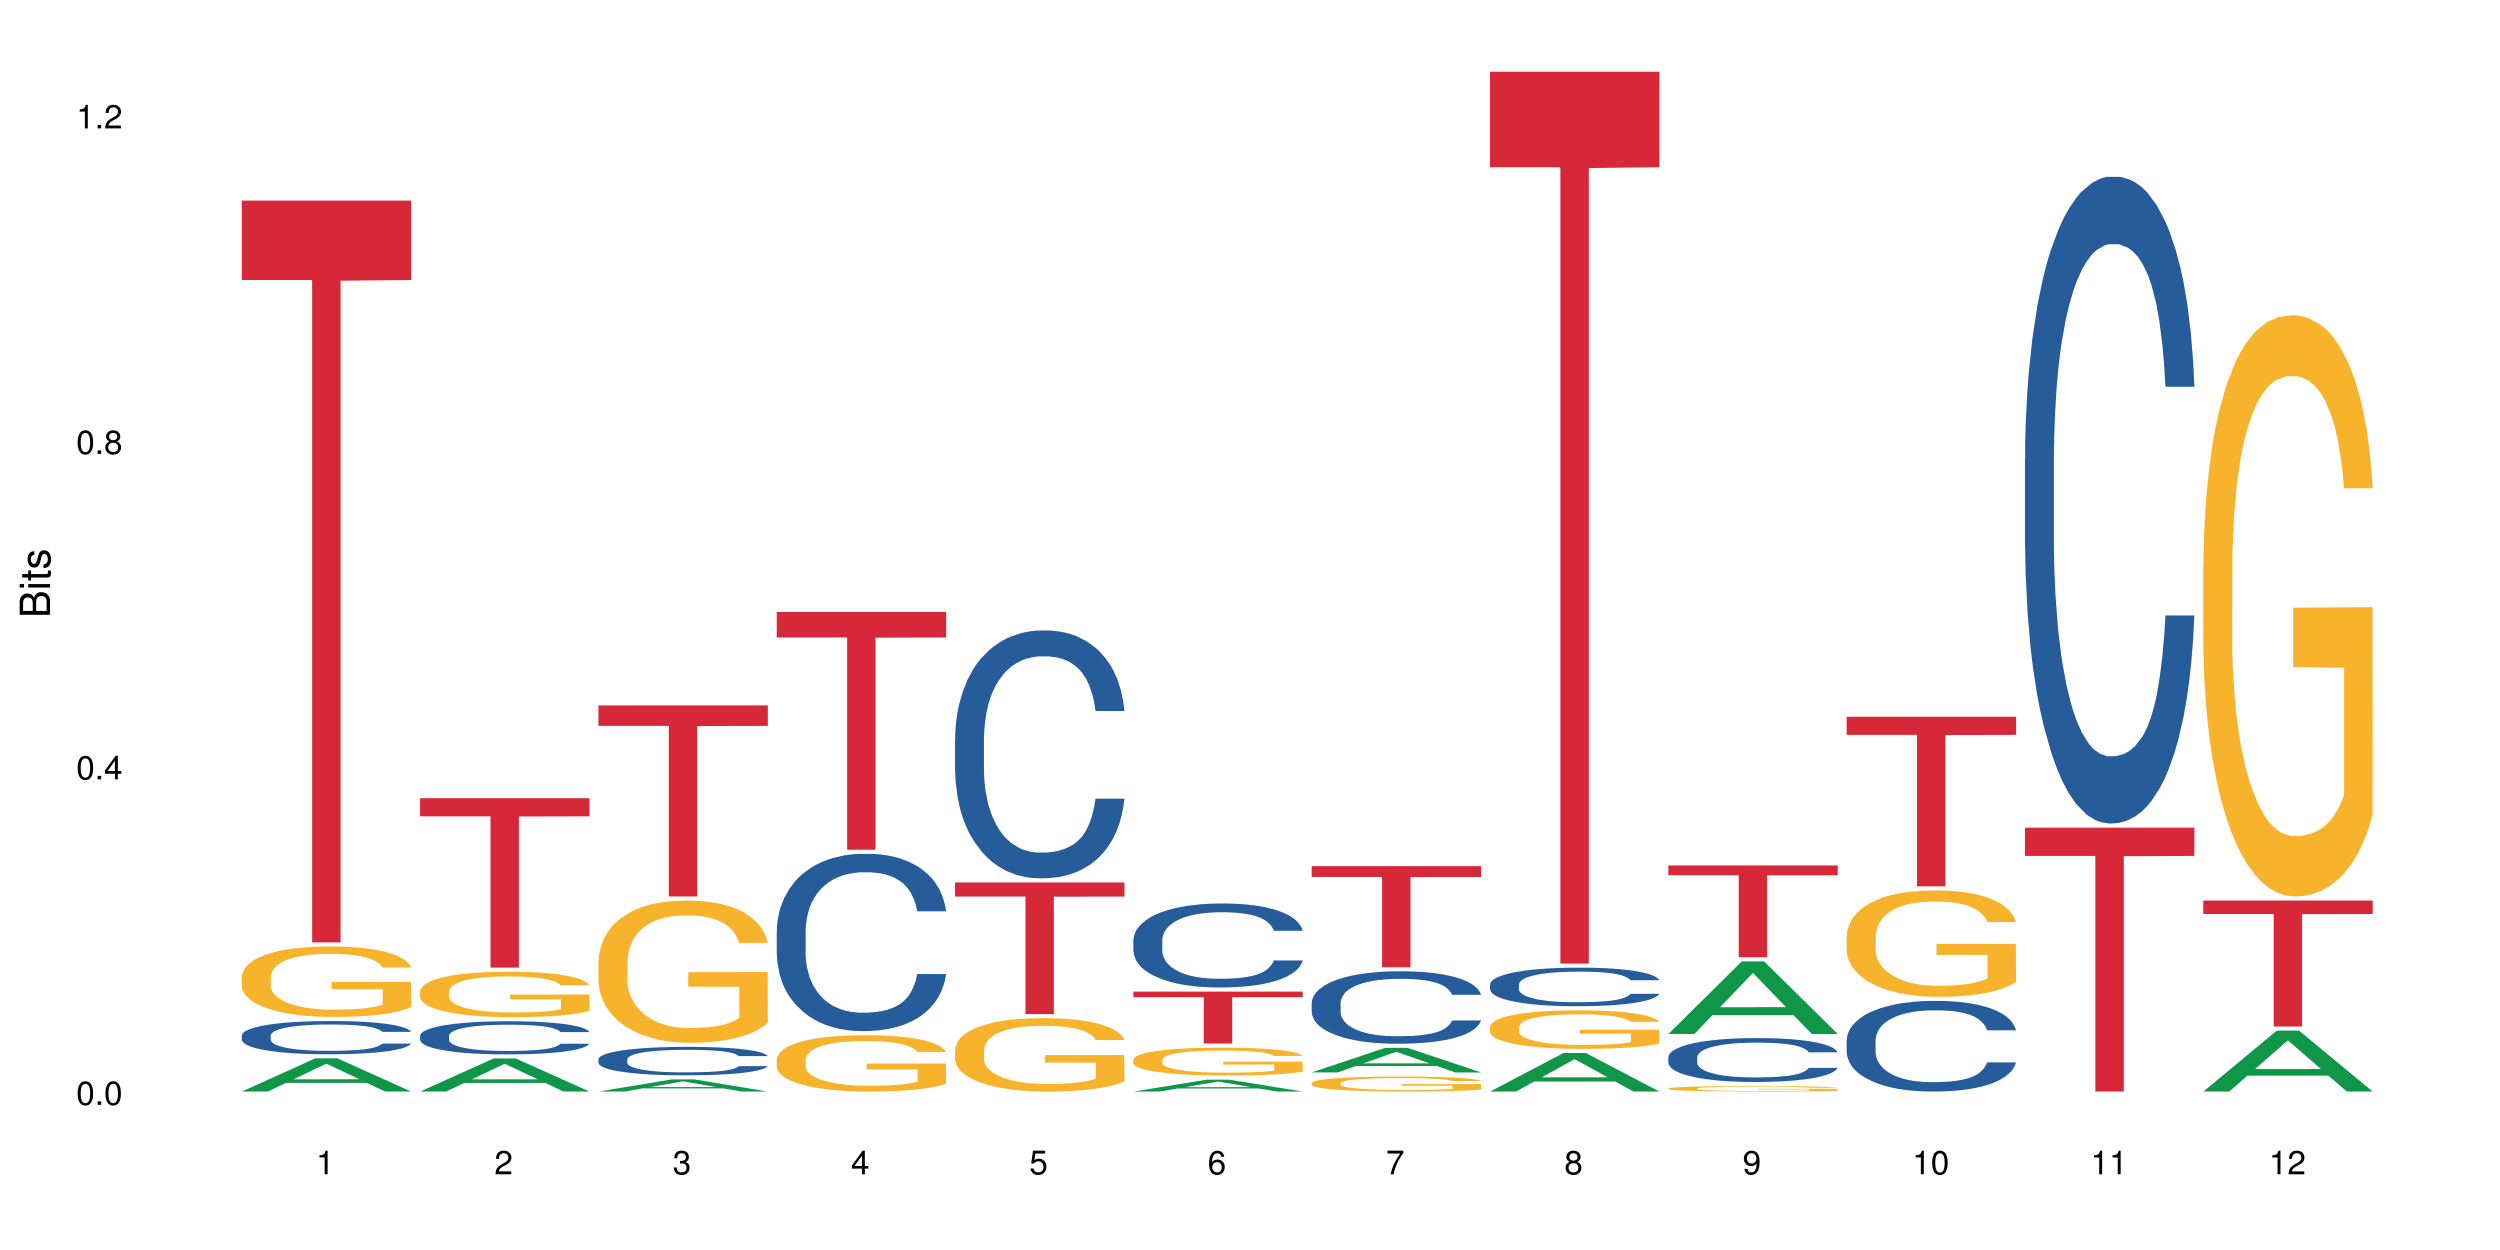 <?xml version="1.0" encoding="UTF-8"?>
<svg xmlns="http://www.w3.org/2000/svg" xmlns:xlink="http://www.w3.org/1999/xlink" width="720pt" height="360pt" viewBox="0 0 720 360" version="1.1">
<defs>
<g>
<symbol overflow="visible" id="glyph0-0">
<path style="stroke:none;" d=""/>
</symbol>
<symbol overflow="visible" id="glyph0-1">
<path style="stroke:none;" d="M 2.641 -6.797 C 2 -6.797 1.422 -6.531 1.078 -6.047 C 0.641 -5.453 0.406 -4.547 0.406 -3.297 C 0.406 -1 1.188 0.219 2.641 0.219 C 4.078 0.219 4.859 -1 4.859 -3.234 C 4.859 -4.562 4.656 -5.438 4.203 -6.047 C 3.844 -6.531 3.281 -6.797 2.641 -6.797 Z M 2.641 -6.047 C 3.547 -6.047 4 -5.125 4 -3.312 C 4 -1.375 3.562 -0.484 2.625 -0.484 C 1.734 -0.484 1.281 -1.422 1.281 -3.281 C 1.281 -5.141 1.734 -6.047 2.641 -6.047 Z M 2.641 -6.047 "/>
</symbol>
<symbol overflow="visible" id="glyph0-2">
<path style="stroke:none;" d="M 1.828 -1 L 0.828 -1 L 0.828 0 L 1.828 0 Z M 1.828 -1 "/>
</symbol>
<symbol overflow="visible" id="glyph0-3">
<path style="stroke:none;" d="M 3.141 -1.625 L 3.141 0 L 3.984 0 L 3.984 -1.625 L 4.984 -1.625 L 4.984 -2.391 L 3.984 -2.391 L 3.984 -6.797 L 3.359 -6.797 L 0.266 -2.516 L 0.266 -1.625 Z M 3.141 -2.391 L 1 -2.391 L 3.141 -5.359 Z M 3.141 -2.391 "/>
</symbol>
<symbol overflow="visible" id="glyph0-4">
<path style="stroke:none;" d="M 3.75 -3.578 C 4.453 -4 4.688 -4.344 4.688 -4.984 C 4.688 -6.047 3.844 -6.797 2.641 -6.797 C 1.438 -6.797 0.594 -6.047 0.594 -4.984 C 0.594 -4.359 0.828 -4.016 1.516 -3.578 C 0.734 -3.203 0.359 -2.641 0.359 -1.891 C 0.359 -0.641 1.297 0.219 2.641 0.219 C 3.984 0.219 4.922 -0.641 4.922 -1.875 C 4.922 -2.641 4.531 -3.203 3.75 -3.578 Z M 2.641 -6.047 C 3.359 -6.047 3.812 -5.625 3.812 -4.969 C 3.812 -4.344 3.344 -3.922 2.641 -3.922 C 1.922 -3.922 1.453 -4.344 1.453 -4.984 C 1.453 -5.625 1.922 -6.047 2.641 -6.047 Z M 2.641 -3.203 C 3.484 -3.203 4.062 -2.672 4.062 -1.875 C 4.062 -1.062 3.484 -0.531 2.625 -0.531 C 1.797 -0.531 1.219 -1.078 1.219 -1.875 C 1.219 -2.672 1.797 -3.203 2.641 -3.203 Z M 2.641 -3.203 "/>
</symbol>
<symbol overflow="visible" id="glyph0-5">
<path style="stroke:none;" d="M 2.484 -4.844 L 2.484 0 L 3.328 0 L 3.328 -6.797 L 2.766 -6.797 C 2.469 -5.75 2.281 -5.609 0.984 -5.453 L 0.984 -4.844 Z M 2.484 -4.844 "/>
</symbol>
<symbol overflow="visible" id="glyph0-6">
<path style="stroke:none;" d="M 4.859 -0.828 L 1.281 -0.828 C 1.359 -1.391 1.672 -1.75 2.5 -2.234 L 3.469 -2.75 C 4.406 -3.266 4.906 -3.969 4.906 -4.812 C 4.906 -5.375 4.672 -5.906 4.266 -6.266 C 3.859 -6.625 3.375 -6.797 2.719 -6.797 C 1.859 -6.797 1.219 -6.5 0.844 -5.922 C 0.609 -5.562 0.5 -5.125 0.484 -4.438 L 1.328 -4.438 C 1.359 -4.906 1.406 -5.188 1.531 -5.406 C 1.75 -5.812 2.188 -6.062 2.703 -6.062 C 3.469 -6.062 4.031 -5.516 4.031 -4.781 C 4.031 -4.25 3.719 -3.797 3.125 -3.438 L 2.234 -2.938 C 0.812 -2.141 0.406 -1.5 0.328 0 L 4.859 0 Z M 4.859 -0.828 "/>
</symbol>
<symbol overflow="visible" id="glyph0-7">
<path style="stroke:none;" d="M 2.125 -3.125 L 2.578 -3.125 C 3.516 -3.125 3.984 -2.703 3.984 -1.891 C 3.984 -1.031 3.469 -0.531 2.578 -0.531 C 1.656 -0.531 1.203 -0.984 1.156 -1.969 L 0.312 -1.969 C 0.344 -1.422 0.438 -1.078 0.609 -0.766 C 0.953 -0.109 1.625 0.219 2.547 0.219 C 3.953 0.219 4.859 -0.609 4.859 -1.906 C 4.859 -2.766 4.516 -3.25 3.703 -3.516 C 4.344 -3.766 4.656 -4.25 4.656 -4.938 C 4.656 -6.109 3.875 -6.797 2.578 -6.797 C 1.203 -6.797 0.484 -6.047 0.453 -4.609 L 1.297 -4.609 C 1.312 -5.016 1.344 -5.25 1.453 -5.453 C 1.641 -5.828 2.062 -6.062 2.594 -6.062 C 3.344 -6.062 3.797 -5.625 3.797 -4.906 C 3.797 -4.422 3.609 -4.141 3.25 -3.984 C 3.016 -3.891 2.719 -3.844 2.125 -3.844 Z M 2.125 -3.125 "/>
</symbol>
<symbol overflow="visible" id="glyph0-8">
<path style="stroke:none;" d="M 4.562 -6.797 L 1.062 -6.797 L 0.547 -3.094 L 1.328 -3.094 C 1.719 -3.562 2.047 -3.734 2.578 -3.734 C 3.484 -3.734 4.062 -3.109 4.062 -2.094 C 4.062 -1.125 3.484 -0.531 2.578 -0.531 C 1.828 -0.531 1.375 -0.906 1.188 -1.672 L 0.328 -1.672 C 0.453 -1.109 0.547 -0.844 0.75 -0.594 C 1.125 -0.078 1.828 0.219 2.594 0.219 C 3.969 0.219 4.922 -0.781 4.922 -2.219 C 4.922 -3.562 4.031 -4.484 2.719 -4.484 C 2.25 -4.484 1.859 -4.359 1.469 -4.062 L 1.734 -5.969 L 4.562 -5.969 Z M 4.562 -6.797 "/>
</symbol>
<symbol overflow="visible" id="glyph0-9">
<path style="stroke:none;" d="M 4.781 -5.031 C 4.609 -6.141 3.891 -6.797 2.844 -6.797 C 2.094 -6.797 1.422 -6.438 1.031 -5.828 C 0.609 -5.172 0.406 -4.344 0.406 -3.094 C 0.406 -1.953 0.578 -1.234 0.984 -0.625 C 1.359 -0.078 1.953 0.219 2.703 0.219 C 3.984 0.219 4.922 -0.734 4.922 -2.078 C 4.922 -3.344 4.062 -4.234 2.844 -4.234 C 2.172 -4.234 1.641 -3.969 1.281 -3.469 C 1.281 -5.125 1.828 -6.047 2.797 -6.047 C 3.391 -6.047 3.797 -5.672 3.938 -5.031 Z M 2.734 -3.484 C 3.547 -3.484 4.062 -2.922 4.062 -2 C 4.062 -1.156 3.484 -0.531 2.703 -0.531 C 1.922 -0.531 1.328 -1.188 1.328 -2.047 C 1.328 -2.891 1.906 -3.484 2.734 -3.484 Z M 2.734 -3.484 "/>
</symbol>
<symbol overflow="visible" id="glyph0-10">
<path style="stroke:none;" d="M 4.984 -6.797 L 0.438 -6.797 L 0.438 -5.969 L 4.109 -5.969 C 2.5 -3.656 1.828 -2.234 1.328 0 L 2.219 0 C 2.594 -2.172 3.453 -4.047 4.984 -6.094 Z M 4.984 -6.797 "/>
</symbol>
<symbol overflow="visible" id="glyph0-11">
<path style="stroke:none;" d="M 0.516 -1.547 C 0.672 -0.438 1.406 0.219 2.438 0.219 C 3.188 0.219 3.859 -0.141 4.266 -0.75 C 4.688 -1.406 4.891 -2.25 4.891 -3.484 C 4.891 -4.625 4.703 -5.359 4.312 -5.953 C 3.938 -6.5 3.344 -6.797 2.594 -6.797 C 1.297 -6.797 0.359 -5.844 0.359 -4.516 C 0.359 -3.25 1.234 -2.344 2.453 -2.344 C 3.094 -2.344 3.562 -2.578 4.016 -3.109 C 4 -1.453 3.469 -0.531 2.5 -0.531 C 1.906 -0.531 1.484 -0.906 1.359 -1.547 Z M 2.578 -6.062 C 3.375 -6.062 3.969 -5.406 3.969 -4.531 C 3.969 -3.688 3.375 -3.094 2.547 -3.094 C 1.734 -3.094 1.234 -3.672 1.234 -4.578 C 1.234 -5.438 1.797 -6.062 2.578 -6.062 Z M 2.578 -6.062 "/>
</symbol>
<symbol overflow="visible" id="glyph1-0">
<path style="stroke:none;" d=""/>
</symbol>
<symbol overflow="visible" id="glyph1-1">
<path style="stroke:none;" d="M 0 -0.953 L 0 -4.891 C 0 -5.719 -0.234 -6.344 -0.734 -6.797 C -1.188 -7.234 -1.812 -7.469 -2.5 -7.469 C -3.547 -7.469 -4.188 -7 -4.625 -5.875 C -4.984 -6.672 -5.641 -7.094 -6.531 -7.094 C -7.156 -7.094 -7.734 -6.859 -8.141 -6.391 C -8.562 -5.938 -8.75 -5.344 -8.75 -4.5 L -8.75 -0.953 Z M -4.984 -2.062 L -7.766 -2.062 L -7.766 -4.219 C -7.766 -4.844 -7.688 -5.203 -7.453 -5.5 C -7.219 -5.812 -6.859 -5.969 -6.375 -5.969 C -5.906 -5.969 -5.531 -5.812 -5.297 -5.5 C -5.062 -5.203 -4.984 -4.844 -4.984 -4.219 Z M -0.984 -2.062 L -4 -2.062 L -4 -4.781 C -4 -5.328 -3.859 -5.688 -3.578 -5.953 C -3.297 -6.219 -2.922 -6.359 -2.484 -6.359 C -2.062 -6.359 -1.688 -6.219 -1.406 -5.953 C -1.109 -5.688 -0.984 -5.328 -0.984 -4.781 Z M -0.984 -2.062 "/>
</symbol>
<symbol overflow="visible" id="glyph1-2">
<path style="stroke:none;" d="M -6.281 -1.797 L -6.281 -0.797 L 0 -0.797 L 0 -1.797 Z M -8.75 -1.797 L -8.75 -0.797 L -7.484 -0.797 L -7.484 -1.797 Z M -8.75 -1.797 "/>
</symbol>
<symbol overflow="visible" id="glyph1-3">
<path style="stroke:none;" d="M -6.281 -3.047 L -6.281 -2.016 L -8.016 -2.016 L -8.016 -1.016 L -6.281 -1.016 L -6.281 -0.172 L -5.469 -0.172 L -5.469 -1.016 L -0.719 -1.016 C -0.078 -1.016 0.281 -1.453 0.281 -2.234 C 0.281 -2.469 0.25 -2.719 0.188 -3.047 L -0.641 -3.047 C -0.609 -2.922 -0.594 -2.766 -0.594 -2.562 C -0.594 -2.141 -0.719 -2.016 -1.156 -2.016 L -5.469 -2.016 L -5.469 -3.047 Z M -6.281 -3.047 "/>
</symbol>
<symbol overflow="visible" id="glyph1-4">
<path style="stroke:none;" d="M -4.531 -5.25 C -5.766 -5.25 -6.469 -4.422 -6.469 -2.969 C -6.469 -1.516 -5.719 -0.562 -4.547 -0.562 C -3.562 -0.562 -3.094 -1.062 -2.734 -2.562 L -2.516 -3.484 C -2.344 -4.188 -2.094 -4.469 -1.625 -4.469 C -1.047 -4.469 -0.641 -3.875 -0.641 -3 C -0.641 -2.453 -0.797 -2 -1.062 -1.75 C -1.25 -1.594 -1.422 -1.531 -1.875 -1.469 L -1.875 -0.406 C -0.422 -0.453 0.281 -1.266 0.281 -2.922 C 0.281 -4.5 -0.5 -5.516 -1.719 -5.516 C -2.656 -5.516 -3.172 -4.984 -3.469 -3.734 L -3.703 -2.766 C -3.891 -1.953 -4.156 -1.609 -4.594 -1.609 C -5.172 -1.609 -5.547 -2.125 -5.547 -2.938 C -5.547 -3.75 -5.203 -4.172 -4.531 -4.203 Z M -4.531 -5.25 "/>
</symbol>
</g>
</defs>
<g id="surface6001">
<rect x="0" y="0" width="720" height="360" style="fill:rgb(100%,100%,100%);fill-opacity:1;stroke:none;"/>
<path style=" stroke:none;fill-rule:nonzero;fill:rgb(6.275%,58.824%,28.235%);fill-opacity:1;" d="M 69.629 314.363 L 69.68 314.352 L 90.793 304.809 L 97.203 304.809 L 118.418 314.371 L 110.965 314.371 L 105.648 311.875 L 82.348 311.875 L 77.137 314.363 L 69.629 314.363 L 84.59 310.844 L 103.512 310.832 L 94.074 306.371 L 93.973 306.363 L 93.867 306.391 L 84.535 310.832 L 84.59 310.844 Z M 69.629 314.363 "/>
<path style=" stroke:none;fill-rule:nonzero;fill:rgb(14.51%,36.078%,60%);fill-opacity:1;" d="M 69.629 298.23 L 69.688 298.219 L 69.688 298.012 L 69.867 297.68 L 70.285 297.258 L 70.699 296.969 L 71.77 296.453 L 73.258 295.957 L 74.805 295.57 L 75.938 295.344 L 76.949 295.168 L 79.27 294.848 L 80.754 294.68 L 82.363 294.531 L 84.324 294.383 L 85.754 294.297 L 88.965 294.156 L 91.348 294.094 L 93.191 294.07 L 97.176 294.07 L 99.559 294.102 L 101.281 294.148 L 103.188 294.219 L 104.793 294.297 L 107.59 294.488 L 110.09 294.734 L 111.219 294.871 L 113.004 295.145 L 114.371 295.406 L 115.324 295.633 L 116.395 295.957 L 117.348 296.348 L 118.062 296.797 L 118.418 297.172 L 110.09 297.172 L 109.672 296.82 L 109.195 296.551 L 108.305 296.191 L 107.41 295.938 L 106.16 295.684 L 105.031 295.52 L 103.484 295.352 L 102.117 295.25 L 100.688 295.168 L 99.32 295.117 L 96.699 295.066 L 93.668 295.066 L 92.535 295.082 L 90.215 295.152 L 88.965 295.215 L 87.18 295.336 L 85.934 295.449 L 84.445 295.625 L 83.434 295.773 L 82.184 296 L 81.289 296.199 L 80.281 296.488 L 79.684 296.707 L 79.148 296.953 L 78.672 297.242 L 78.316 297.547 L 78.078 297.871 L 77.961 298.184 L 77.961 299.539 L 78.078 299.855 L 78.375 300.223 L 79.148 300.754 L 80.281 301.219 L 81.59 301.586 L 82.84 301.848 L 83.551 301.969 L 84.504 302.109 L 85.992 302.285 L 88.133 302.457 L 89.383 302.527 L 91.285 302.598 L 93.25 302.633 L 95.867 302.633 L 98.188 302.598 L 99.734 302.555 L 101.344 302.484 L 103.543 302.336 L 104.91 302.195 L 106.102 302.031 L 106.996 301.863 L 107.59 301.723 L 108.48 301.453 L 109.195 301.156 L 109.73 300.852 L 110.09 300.555 L 118.418 300.555 L 118.062 300.902 L 117.523 301.242 L 116.988 301.496 L 116.156 301.805 L 115.203 302.074 L 113.836 302.379 L 112.707 302.582 L 111.219 302.801 L 109.852 302.965 L 108.363 303.113 L 106.16 303.289 L 104.734 303.375 L 103.188 303.453 L 101.344 303.523 L 99.02 303.586 L 96.523 303.621 L 94.203 303.629 L 91.703 303.613 L 89.859 303.578 L 87.418 303.5 L 84.387 303.34 L 82.184 303.176 L 80.457 303.008 L 78.969 302.836 L 77.305 302.598 L 75.164 302.215 L 73.855 301.918 L 72.961 301.672 L 71.949 301.332 L 71.234 301.023 L 70.402 300.535 L 69.809 299.914 L 69.629 299.434 Z M 69.629 298.23 "/>
<path style=" stroke:none;fill-rule:nonzero;fill:rgb(96.863%,70.196%,16.863%);fill-opacity:1;" d="M 69.629 281.281 L 69.688 281.266 L 69.688 280.895 L 69.926 280.059 L 70.523 278.91 L 71.297 277.965 L 72.129 277.223 L 72.664 276.832 L 73.555 276.277 L 74.328 275.867 L 76.293 275.035 L 78.793 274.254 L 80.16 273.922 L 81.707 273.605 L 83.91 273.254 L 84.922 273.125 L 88.016 272.828 L 91.523 272.641 L 95.391 272.586 L 97.176 272.605 L 99.617 272.68 L 102.949 272.883 L 104.852 273.07 L 106.34 273.254 L 107.887 273.496 L 109.789 273.867 L 111.574 274.312 L 113.004 274.758 L 114.43 275.312 L 115.621 275.906 L 116.633 276.555 L 117.523 277.332 L 118.062 277.98 L 118.418 278.633 L 110.148 278.633 L 109.672 277.98 L 109.137 277.48 L 108.242 276.871 L 107.352 276.426 L 106.457 276.074 L 104.793 275.59 L 103.363 275.293 L 101.578 275.035 L 99.855 274.867 L 97.891 274.758 L 96.699 274.719 L 93.547 274.719 L 90.691 274.848 L 89.027 274.996 L 87.836 275.145 L 86.168 275.422 L 85.16 275.645 L 84.562 275.793 L 82.777 276.367 L 81.59 276.887 L 80.934 277.242 L 80.102 277.797 L 79.508 278.297 L 78.852 279.039 L 78.496 279.594 L 78.02 280.855 L 77.961 284.191 L 78.137 284.898 L 78.496 285.656 L 78.969 286.324 L 79.684 287.031 L 80.398 287.566 L 81.648 288.289 L 82.719 288.773 L 83.551 289.09 L 85.16 289.59 L 85.812 289.754 L 87.359 290.09 L 88.965 290.348 L 90.93 290.57 L 92.418 290.684 L 94.797 290.773 L 97.832 290.773 L 101.402 290.664 L 103.664 290.516 L 105.211 290.367 L 106.219 290.238 L 107.469 290.035 L 108.363 289.848 L 109.195 289.645 L 110.207 289.328 L 110.207 284.898 L 95.512 284.879 L 95.512 282.805 L 118.359 282.785 L 118.418 290.035 L 117.168 290.535 L 115.621 291.016 L 114.133 291.387 L 112.586 291.703 L 110.387 292.055 L 108.602 292.277 L 105.863 292.535 L 103.363 292.703 L 100.746 292.816 L 98.426 292.871 L 95.691 292.891 L 93.25 292.852 L 90.633 292.742 L 88.551 292.594 L 86.645 292.406 L 84.742 292.164 L 82.363 291.777 L 80.816 291.461 L 79.207 291.07 L 77.602 290.609 L 76.176 290.109 L 75.223 289.719 L 74.27 289.273 L 73.258 288.719 L 72.309 288.086 L 71.594 287.512 L 70.938 286.863 L 70.461 286.25 L 69.988 285.418 L 69.75 284.75 L 69.629 284.176 Z M 69.629 281.281 "/>
<path style=" stroke:none;fill-rule:nonzero;fill:rgb(83.922%,15.686%,22.353%);fill-opacity:1;" d="M 69.629 57.77 L 118.418 57.77 L 118.418 80.637 L 98.086 80.84 L 98.086 271.406 L 89.902 271.406 L 89.902 81.039 L 89.785 80.637 L 69.629 80.637 Z M 69.629 57.77 "/>
<path style=" stroke:none;fill-rule:nonzero;fill:rgb(6.275%,58.824%,28.235%);fill-opacity:1;" d="M 120.984 314.363 L 121.039 314.352 L 142.148 304.84 L 148.559 304.84 L 169.773 314.371 L 162.32 314.371 L 157.004 311.883 L 133.703 311.883 L 128.492 314.363 L 120.984 314.363 L 135.945 310.855 L 154.867 310.844 L 145.434 306.398 L 145.328 306.391 L 145.223 306.418 L 135.895 310.844 L 135.945 310.855 Z M 120.984 314.363 "/>
<path style=" stroke:none;fill-rule:nonzero;fill:rgb(14.51%,36.078%,60%);fill-opacity:1;" d="M 120.984 298.277 L 121.047 298.27 L 121.047 298.062 L 121.223 297.73 L 121.641 297.312 L 122.055 297.023 L 123.129 296.512 L 124.613 296.016 L 126.16 295.629 L 127.293 295.402 L 128.305 295.23 L 130.625 294.906 L 132.113 294.742 L 133.719 294.594 L 135.684 294.445 L 137.109 294.359 L 140.324 294.219 L 142.703 294.16 L 144.547 294.133 L 148.535 294.133 L 150.914 294.168 L 152.637 294.211 L 154.543 294.281 L 156.148 294.359 L 158.945 294.551 L 161.445 294.793 L 162.574 294.934 L 164.359 295.203 L 165.727 295.465 L 166.68 295.691 L 167.75 296.016 L 168.703 296.406 L 169.418 296.852 L 169.773 297.227 L 161.445 297.227 L 161.027 296.875 L 160.551 296.605 L 159.66 296.25 L 158.766 295.996 L 157.516 295.742 L 156.387 295.578 L 154.84 295.414 L 153.473 295.309 L 152.043 295.23 L 150.676 295.176 L 148.059 295.125 L 145.023 295.125 L 143.891 295.145 L 141.57 295.211 L 140.324 295.273 L 138.539 295.395 L 137.289 295.508 L 135.801 295.684 L 134.789 295.832 L 133.539 296.059 L 132.648 296.258 L 131.637 296.547 L 131.039 296.762 L 130.504 297.008 L 130.031 297.293 L 129.672 297.598 L 129.434 297.922 L 129.316 298.234 L 129.316 299.586 L 129.434 299.898 L 129.73 300.266 L 130.504 300.797 L 131.637 301.258 L 132.945 301.625 L 134.195 301.887 L 134.906 302.008 L 135.859 302.145 L 137.348 302.32 L 139.488 302.496 L 140.738 302.562 L 142.645 302.633 L 144.605 302.668 L 147.223 302.668 L 149.543 302.633 L 151.09 302.59 L 152.699 302.52 L 154.898 302.371 L 156.27 302.234 L 157.457 302.066 L 158.352 301.902 L 158.945 301.762 L 159.84 301.492 L 160.551 301.195 L 161.086 300.891 L 161.445 300.594 L 169.773 300.594 L 169.418 300.945 L 168.883 301.285 L 168.348 301.535 L 167.512 301.84 L 166.562 302.109 L 165.191 302.418 L 164.062 302.617 L 162.574 302.836 L 161.207 303 L 159.719 303.148 L 157.516 303.32 L 156.09 303.41 L 154.543 303.488 L 152.699 303.559 L 150.379 303.617 L 147.879 303.652 L 145.559 303.66 L 143.059 303.645 L 141.215 303.609 L 138.777 303.531 L 135.742 303.375 L 133.539 303.207 L 131.812 303.043 L 130.328 302.867 L 128.66 302.633 L 126.52 302.25 L 125.211 301.953 L 124.316 301.711 L 123.305 301.371 L 122.594 301.066 L 121.758 300.578 L 121.164 299.961 L 120.984 299.48 Z M 120.984 298.277 "/>
<path style=" stroke:none;fill-rule:nonzero;fill:rgb(96.863%,70.196%,16.863%);fill-opacity:1;" d="M 120.984 285.465 L 121.047 285.453 L 121.047 285.215 L 121.281 284.676 L 121.879 283.934 L 122.652 283.324 L 123.484 282.844 L 124.02 282.594 L 124.914 282.234 L 125.688 281.973 L 127.648 281.434 L 130.148 280.93 L 131.516 280.715 L 133.062 280.512 L 135.266 280.285 L 136.277 280.199 L 139.371 280.008 L 142.883 279.891 L 146.75 279.855 L 148.535 279.867 L 150.973 279.914 L 154.305 280.047 L 156.207 280.164 L 157.695 280.285 L 159.242 280.441 L 161.148 280.68 L 162.934 280.965 L 164.359 281.254 L 165.789 281.613 L 166.977 281.996 L 167.988 282.414 L 168.883 282.918 L 169.418 283.336 L 169.773 283.754 L 161.504 283.754 L 161.027 283.336 L 160.492 283.012 L 159.602 282.617 L 158.707 282.332 L 157.816 282.102 L 156.148 281.793 L 154.723 281.602 L 152.938 281.434 L 151.211 281.324 L 149.246 281.254 L 148.059 281.23 L 144.902 281.23 L 142.047 281.312 L 140.383 281.41 L 139.191 281.504 L 137.527 281.684 L 136.516 281.828 L 135.918 281.922 L 134.133 282.293 L 132.945 282.629 L 132.289 282.855 L 131.457 283.215 L 130.863 283.539 L 130.207 284.016 L 129.852 284.375 L 129.375 285.188 L 129.316 287.344 L 129.492 287.797 L 129.852 288.289 L 130.328 288.719 L 131.039 289.172 L 131.754 289.52 L 133.004 289.984 L 134.074 290.297 L 134.906 290.5 L 136.516 290.824 L 137.168 290.93 L 138.715 291.148 L 140.324 291.312 L 142.285 291.457 L 143.773 291.527 L 146.152 291.59 L 149.188 291.59 L 152.758 291.516 L 155.02 291.422 L 156.566 291.324 L 157.578 291.242 L 158.828 291.109 L 159.719 290.992 L 160.551 290.859 L 161.562 290.656 L 161.562 287.797 L 146.867 287.785 L 146.867 286.445 L 169.715 286.434 L 169.773 291.109 L 168.523 291.434 L 166.977 291.746 L 165.492 291.984 L 163.941 292.188 L 161.742 292.414 L 159.957 292.559 L 157.219 292.727 L 154.723 292.832 L 152.102 292.906 L 149.781 292.941 L 147.047 292.953 L 144.605 292.93 L 141.988 292.855 L 139.906 292.762 L 138.004 292.641 L 136.098 292.484 L 133.719 292.234 L 132.172 292.031 L 130.566 291.781 L 128.957 291.48 L 127.531 291.16 L 126.578 290.906 L 125.625 290.621 L 124.613 290.262 L 123.664 289.855 L 122.949 289.484 L 122.293 289.066 L 121.82 288.672 L 121.344 288.133 L 121.105 287.703 L 120.984 287.332 Z M 120.984 285.465 "/>
<path style=" stroke:none;fill-rule:nonzero;fill:rgb(83.922%,15.686%,22.353%);fill-opacity:1;" d="M 120.984 229.879 L 169.773 229.879 L 169.773 235.102 L 149.441 235.148 L 149.441 278.676 L 141.262 278.676 L 141.262 235.195 L 141.141 235.102 L 120.984 235.102 Z M 120.984 229.879 "/>
<path style=" stroke:none;fill-rule:nonzero;fill:rgb(6.275%,58.824%,28.235%);fill-opacity:1;" d="M 172.344 314.367 L 172.395 314.363 L 193.504 310.867 L 199.914 310.867 L 221.129 314.371 L 213.676 314.371 L 208.359 313.457 L 185.059 313.457 L 179.848 314.367 L 172.344 314.367 L 187.301 313.078 L 206.223 313.074 L 196.789 311.441 L 196.684 311.438 L 196.578 311.445 L 187.25 313.074 L 187.301 313.078 Z M 172.344 314.367 "/>
<path style=" stroke:none;fill-rule:nonzero;fill:rgb(14.51%,36.078%,60%);fill-opacity:1;" d="M 172.344 305.062 L 172.402 305.055 L 172.402 304.875 L 172.578 304.594 L 172.996 304.234 L 173.414 303.984 L 174.484 303.543 L 175.973 303.117 L 177.52 302.789 L 178.648 302.594 L 179.66 302.445 L 181.98 302.168 L 183.469 302.027 L 185.074 301.898 L 187.039 301.77 L 188.465 301.695 L 191.68 301.578 L 194.059 301.523 L 195.902 301.5 L 199.891 301.5 L 202.27 301.531 L 203.996 301.57 L 205.898 301.629 L 207.504 301.695 L 210.301 301.859 L 212.801 302.07 L 213.93 302.191 L 215.715 302.422 L 217.086 302.648 L 218.035 302.84 L 219.109 303.117 L 220.059 303.453 L 220.773 303.836 L 221.129 304.156 L 212.801 304.156 L 212.383 303.859 L 211.906 303.625 L 211.016 303.32 L 210.125 303.102 L 208.875 302.887 L 207.742 302.742 L 206.195 302.602 L 204.828 302.512 L 203.398 302.445 L 202.031 302.398 L 199.414 302.355 L 196.379 302.355 L 195.25 302.371 L 192.93 302.43 L 191.68 302.48 L 189.895 302.586 L 188.645 302.684 L 187.156 302.832 L 186.145 302.961 L 184.895 303.156 L 184.004 303.328 L 182.992 303.574 L 182.398 303.762 L 181.863 303.973 L 181.387 304.219 L 181.027 304.48 L 180.789 304.758 L 180.672 305.027 L 180.672 306.188 L 180.789 306.457 L 181.09 306.77 L 181.863 307.227 L 182.992 307.621 L 184.301 307.938 L 185.551 308.16 L 186.266 308.266 L 187.215 308.387 L 188.703 308.535 L 190.848 308.684 L 192.094 308.746 L 194 308.805 L 195.961 308.836 L 198.582 308.836 L 200.902 308.805 L 202.449 308.766 L 204.055 308.707 L 206.258 308.582 L 207.625 308.461 L 208.812 308.32 L 209.707 308.176 L 210.301 308.055 L 211.195 307.824 L 211.906 307.57 L 212.445 307.309 L 212.801 307.055 L 221.129 307.055 L 220.773 307.352 L 220.238 307.645 L 219.703 307.863 L 218.871 308.125 L 217.918 308.355 L 216.551 308.617 L 215.418 308.789 L 213.93 308.977 L 212.562 309.117 L 211.074 309.246 L 208.875 309.395 L 207.445 309.473 L 205.898 309.539 L 204.055 309.598 L 201.734 309.648 L 199.234 309.68 L 196.914 309.688 L 194.414 309.672 L 192.57 309.645 L 190.133 309.574 L 187.098 309.441 L 184.895 309.297 L 183.172 309.156 L 181.684 309.008 L 180.016 308.805 L 177.875 308.477 L 176.566 308.223 L 175.672 308.012 L 174.664 307.719 L 173.949 307.457 L 173.117 307.039 L 172.52 306.508 L 172.344 306.098 Z M 172.344 305.062 "/>
<path style=" stroke:none;fill-rule:nonzero;fill:rgb(96.863%,70.196%,16.863%);fill-opacity:1;" d="M 172.344 276.902 L 172.402 276.863 L 172.402 276.117 L 172.641 274.434 L 173.234 272.113 L 174.008 270.207 L 174.84 268.707 L 175.375 267.922 L 176.27 266.801 L 177.043 265.977 L 179.004 264.293 L 181.504 262.723 L 182.875 262.051 L 184.422 261.414 L 186.621 260.703 L 187.633 260.441 L 190.727 259.844 L 194.238 259.469 L 198.105 259.355 L 199.891 259.395 L 202.328 259.543 L 205.66 259.953 L 207.566 260.328 L 209.051 260.703 L 210.598 261.188 L 212.504 261.938 L 214.289 262.836 L 215.715 263.734 L 217.145 264.855 L 218.336 266.051 L 219.344 267.363 L 220.238 268.934 L 220.773 270.242 L 221.129 271.551 L 212.859 271.551 L 212.383 270.242 L 211.848 269.234 L 210.957 268 L 210.062 267.102 L 209.172 266.391 L 207.504 265.418 L 206.078 264.816 L 204.293 264.293 L 202.566 263.957 L 200.605 263.734 L 199.414 263.66 L 196.262 263.66 L 193.402 263.922 L 191.738 264.219 L 190.547 264.52 L 188.883 265.078 L 187.871 265.527 L 187.277 265.828 L 185.492 266.988 L 184.301 268.035 L 183.648 268.746 L 182.812 269.867 L 182.219 270.879 L 181.562 272.375 L 181.207 273.496 L 180.73 276.043 L 180.672 282.777 L 180.852 284.199 L 181.207 285.73 L 181.684 287.078 L 182.398 288.5 L 183.109 289.586 L 184.359 291.043 L 185.43 292.016 L 186.266 292.652 L 187.871 293.664 L 188.527 294 L 190.074 294.672 L 191.68 295.195 L 193.641 295.645 L 195.129 295.871 L 197.508 296.059 L 200.543 296.059 L 204.113 295.832 L 206.375 295.535 L 207.922 295.234 L 208.934 294.973 L 210.184 294.562 L 211.074 294.188 L 211.906 293.773 L 212.918 293.141 L 212.918 284.199 L 198.223 284.16 L 198.223 279.969 L 221.07 279.934 L 221.129 294.562 L 219.883 295.57 L 218.336 296.543 L 216.848 297.293 L 215.301 297.926 L 213.098 298.637 L 211.312 299.086 L 208.578 299.609 L 206.078 299.949 L 203.461 300.172 L 201.141 300.285 L 198.402 300.32 L 195.961 300.246 L 193.344 300.023 L 191.262 299.723 L 189.359 299.348 L 187.453 298.863 L 185.074 298.078 L 183.527 297.441 L 181.922 296.656 L 180.316 295.719 L 178.887 294.711 L 177.934 293.926 L 176.984 293.027 L 175.973 291.906 L 175.02 290.633 L 174.305 289.473 L 173.652 288.164 L 173.176 286.93 L 172.699 285.246 L 172.461 283.898 L 172.344 282.738 Z M 172.344 276.902 "/>
<path style=" stroke:none;fill-rule:nonzero;fill:rgb(83.922%,15.686%,22.353%);fill-opacity:1;" d="M 172.344 203.16 L 221.129 203.16 L 221.129 209.051 L 200.797 209.102 L 200.797 258.176 L 192.617 258.176 L 192.617 209.152 L 192.496 209.051 L 172.344 209.051 Z M 172.344 203.16 "/>
<path style=" stroke:none;fill-rule:nonzero;fill:rgb(14.51%,36.078%,60%);fill-opacity:1;" d="M 223.699 268.121 L 223.758 268.074 L 223.758 266.953 L 223.938 265.18 L 224.352 262.938 L 224.77 261.398 L 225.84 258.645 L 227.328 255.984 L 228.875 253.934 L 230.004 252.719 L 231.016 251.785 L 233.336 250.059 L 234.824 249.172 L 236.43 248.379 L 238.395 247.586 L 239.82 247.117 L 243.035 246.371 L 245.414 246.047 L 247.258 245.906 L 251.246 245.906 L 253.625 246.094 L 255.352 246.324 L 257.254 246.699 L 258.863 247.117 L 261.656 248.145 L 264.156 249.453 L 265.289 250.199 L 267.074 251.645 L 268.441 253.047 L 269.395 254.258 L 270.465 255.984 L 271.414 258.086 L 272.129 260.465 L 272.488 262.473 L 264.156 262.473 L 263.742 260.605 L 263.266 259.16 L 262.371 257.246 L 261.48 255.891 L 260.23 254.539 L 259.102 253.652 L 257.551 252.766 L 256.184 252.207 L 254.758 251.785 L 253.387 251.504 L 250.77 251.227 L 247.734 251.227 L 246.605 251.32 L 244.285 251.691 L 243.035 252.02 L 241.25 252.672 L 240 253.277 L 238.512 254.211 L 237.5 255.004 L 236.254 256.219 L 235.359 257.293 L 234.348 258.832 L 233.754 260 L 233.219 261.305 L 232.742 262.848 L 232.387 264.48 L 232.148 266.207 L 232.027 267.887 L 232.027 275.121 L 232.148 276.801 L 232.445 278.758 L 233.219 281.605 L 234.348 284.078 L 235.656 286.039 L 236.906 287.438 L 237.621 288.094 L 238.574 288.84 L 240.059 289.773 L 242.203 290.707 L 243.453 291.078 L 245.355 291.453 L 247.32 291.641 L 249.938 291.641 L 252.258 291.453 L 253.805 291.219 L 255.41 290.848 L 257.613 290.055 L 258.98 289.305 L 260.172 288.418 L 261.062 287.531 L 261.656 286.785 L 262.551 285.34 L 263.266 283.754 L 263.801 282.121 L 264.156 280.531 L 272.488 280.531 L 272.129 282.398 L 271.594 284.219 L 271.059 285.574 L 270.227 287.207 L 269.273 288.652 L 267.906 290.285 L 266.773 291.359 L 265.289 292.527 L 263.918 293.414 L 262.43 294.207 L 260.23 295.141 L 258.801 295.605 L 257.254 296.027 L 255.41 296.398 L 253.09 296.727 L 250.59 296.914 L 248.27 296.961 L 245.773 296.867 L 243.926 296.68 L 241.488 296.258 L 238.453 295.418 L 236.254 294.531 L 234.527 293.645 L 233.039 292.711 L 231.375 291.453 L 229.23 289.398 L 227.922 287.812 L 227.031 286.508 L 226.02 284.688 L 225.305 283.051 L 224.473 280.438 L 223.875 277.125 L 223.699 274.559 Z M 223.699 268.121 "/>
<path style=" stroke:none;fill-rule:nonzero;fill:rgb(96.863%,70.196%,16.863%);fill-opacity:1;" d="M 223.699 305.09 L 223.758 305.078 L 223.758 304.781 L 223.996 304.113 L 224.59 303.195 L 225.363 302.438 L 226.195 301.844 L 226.734 301.535 L 227.625 301.09 L 228.398 300.762 L 230.363 300.098 L 232.859 299.473 L 234.23 299.207 L 235.777 298.953 L 237.977 298.672 L 238.988 298.57 L 242.082 298.332 L 245.594 298.184 L 249.461 298.141 L 251.246 298.152 L 253.684 298.215 L 257.016 298.375 L 258.922 298.523 L 260.41 298.672 L 261.957 298.867 L 263.859 299.16 L 265.645 299.52 L 267.074 299.875 L 268.5 300.316 L 269.691 300.793 L 270.703 301.312 L 271.594 301.934 L 272.129 302.453 L 272.488 302.973 L 264.215 302.973 L 263.742 302.453 L 263.203 302.051 L 262.312 301.562 L 261.422 301.207 L 260.527 300.926 L 258.863 300.539 L 257.434 300.305 L 255.648 300.098 L 253.922 299.961 L 251.961 299.875 L 250.77 299.844 L 247.617 299.844 L 244.762 299.949 L 243.094 300.066 L 241.906 300.184 L 240.238 300.406 L 239.227 300.586 L 238.633 300.703 L 236.848 301.164 L 235.656 301.578 L 235.004 301.859 L 234.168 302.305 L 233.574 302.703 L 232.922 303.297 L 232.562 303.742 L 232.086 304.75 L 232.027 307.418 L 232.207 307.98 L 232.562 308.59 L 233.039 309.125 L 233.754 309.688 L 234.469 310.117 L 235.719 310.695 L 236.789 311.078 L 237.621 311.332 L 239.227 311.73 L 239.883 311.867 L 241.43 312.133 L 243.035 312.34 L 245 312.52 L 246.484 312.605 L 248.867 312.68 L 251.898 312.68 L 255.469 312.594 L 257.73 312.473 L 259.277 312.355 L 260.289 312.25 L 261.539 312.086 L 262.43 311.941 L 263.266 311.777 L 264.277 311.523 L 264.277 307.98 L 249.578 307.969 L 249.578 306.309 L 272.426 306.293 L 272.488 312.086 L 271.238 312.488 L 269.691 312.875 L 268.203 313.172 L 266.656 313.422 L 264.453 313.703 L 262.668 313.883 L 259.934 314.09 L 257.434 314.223 L 254.816 314.312 L 252.496 314.355 L 249.758 314.371 L 247.32 314.34 L 244.699 314.254 L 242.617 314.133 L 240.715 313.984 L 238.812 313.793 L 236.43 313.48 L 234.883 313.23 L 233.277 312.918 L 231.672 312.547 L 230.242 312.148 L 229.293 311.836 L 228.34 311.48 L 227.328 311.035 L 226.375 310.531 L 225.66 310.07 L 225.008 309.555 L 224.531 309.062 L 224.055 308.398 L 223.816 307.863 L 223.699 307.402 Z M 223.699 305.09 "/>
<path style=" stroke:none;fill-rule:nonzero;fill:rgb(83.922%,15.686%,22.353%);fill-opacity:1;" d="M 223.699 176.262 L 272.488 176.262 L 272.488 183.59 L 252.152 183.652 L 252.152 244.727 L 243.973 244.727 L 243.973 183.719 L 243.855 183.59 L 223.699 183.59 Z M 223.699 176.262 "/>
<path style=" stroke:none;fill-rule:nonzero;fill:rgb(14.51%,36.078%,60%);fill-opacity:1;" d="M 275.055 212.656 L 275.113 212.59 L 275.113 211.023 L 275.293 208.543 L 275.711 205.414 L 276.125 203.258 L 277.195 199.41 L 278.684 195.691 L 280.23 192.82 L 281.359 191.125 L 282.371 189.82 L 284.691 187.406 L 286.18 186.164 L 287.789 185.055 L 289.75 183.945 L 291.18 183.293 L 294.391 182.25 L 296.77 181.793 L 298.617 181.598 L 302.602 181.598 L 304.98 181.859 L 306.707 182.184 L 308.613 182.707 L 310.219 183.293 L 313.016 184.73 L 315.512 186.559 L 316.645 187.602 L 318.43 189.625 L 319.797 191.582 L 320.75 193.277 L 321.82 195.691 L 322.773 198.629 L 323.484 201.953 L 323.844 204.762 L 315.512 204.762 L 315.098 202.148 L 314.621 200.129 L 313.727 197.453 L 312.836 195.562 L 311.586 193.668 L 310.457 192.43 L 308.91 191.188 L 307.539 190.406 L 306.113 189.82 L 304.742 189.426 L 302.125 189.035 L 299.09 189.035 L 297.961 189.168 L 295.641 189.688 L 294.391 190.145 L 292.605 191.059 L 291.355 191.906 L 289.871 193.211 L 288.859 194.32 L 287.609 196.016 L 286.715 197.52 L 285.703 199.672 L 285.109 201.301 L 284.574 203.129 L 284.098 205.281 L 283.742 207.566 L 283.504 209.98 L 283.383 212.328 L 283.383 222.441 L 283.504 224.789 L 283.801 227.531 L 284.574 231.512 L 285.703 234.969 L 287.012 237.707 L 288.262 239.668 L 288.977 240.578 L 289.93 241.625 L 291.418 242.93 L 293.559 244.234 L 294.809 244.754 L 296.711 245.277 L 298.676 245.539 L 301.293 245.539 L 303.613 245.277 L 305.16 244.949 L 306.766 244.43 L 308.969 243.32 L 310.336 242.277 L 311.527 241.035 L 312.418 239.797 L 313.016 238.754 L 313.906 236.73 L 314.621 234.512 L 315.156 232.227 L 315.512 230.012 L 323.844 230.012 L 323.484 232.621 L 322.949 235.164 L 322.414 237.055 L 321.582 239.34 L 320.629 241.363 L 319.262 243.645 L 318.133 245.148 L 316.645 246.777 L 315.273 248.016 L 313.789 249.125 L 311.586 250.43 L 310.16 251.082 L 308.613 251.672 L 306.766 252.191 L 304.445 252.648 L 301.949 252.91 L 299.629 252.977 L 297.129 252.844 L 295.285 252.586 L 292.844 251.996 L 289.809 250.824 L 287.609 249.582 L 285.883 248.344 L 284.395 247.039 L 282.73 245.277 L 280.586 242.406 L 279.277 240.188 L 278.387 238.359 L 277.375 235.816 L 276.66 233.531 L 275.828 229.879 L 275.234 225.246 L 275.055 221.66 Z M 275.055 212.656 "/>
<path style=" stroke:none;fill-rule:nonzero;fill:rgb(96.863%,70.196%,16.863%);fill-opacity:1;" d="M 275.055 302.281 L 275.113 302.262 L 275.113 301.875 L 275.352 301.008 L 275.945 299.809 L 276.719 298.824 L 277.555 298.051 L 278.09 297.648 L 278.98 297.066 L 279.754 296.645 L 281.719 295.773 L 284.219 294.961 L 285.586 294.617 L 287.133 294.285 L 289.336 293.922 L 290.344 293.785 L 293.438 293.477 L 296.949 293.281 L 300.816 293.227 L 302.602 293.246 L 305.043 293.32 L 308.375 293.535 L 310.277 293.727 L 311.766 293.922 L 313.312 294.172 L 315.215 294.559 L 317 295.02 L 318.43 295.484 L 319.855 296.062 L 321.047 296.68 L 322.059 297.359 L 322.949 298.168 L 323.484 298.844 L 323.844 299.52 L 315.574 299.52 L 315.098 298.844 L 314.562 298.324 L 313.668 297.688 L 312.777 297.223 L 311.883 296.855 L 310.219 296.352 L 308.789 296.043 L 307.004 295.773 L 305.281 295.602 L 303.316 295.484 L 302.125 295.445 L 298.973 295.445 L 296.117 295.582 L 294.449 295.734 L 293.262 295.891 L 291.594 296.18 L 290.582 296.41 L 289.988 296.566 L 288.203 297.164 L 287.012 297.703 L 286.359 298.07 L 285.527 298.652 L 284.93 299.172 L 284.277 299.945 L 283.918 300.523 L 283.445 301.836 L 283.383 305.312 L 283.562 306.047 L 283.918 306.84 L 284.395 307.535 L 285.109 308.27 L 285.824 308.828 L 287.074 309.582 L 288.145 310.082 L 288.977 310.41 L 290.582 310.934 L 291.238 311.105 L 292.785 311.453 L 294.391 311.727 L 296.355 311.957 L 297.844 312.074 L 300.223 312.168 L 303.258 312.168 L 306.828 312.055 L 309.086 311.898 L 310.633 311.746 L 311.645 311.609 L 312.895 311.398 L 313.789 311.203 L 314.621 310.992 L 315.633 310.664 L 315.633 306.047 L 300.938 306.027 L 300.938 303.867 L 323.785 303.848 L 323.844 311.398 L 322.594 311.918 L 321.047 312.422 L 319.559 312.805 L 318.012 313.133 L 315.812 313.5 L 314.027 313.734 L 311.289 314.004 L 308.789 314.176 L 306.172 314.293 L 303.852 314.352 L 301.113 314.371 L 298.676 314.332 L 296.059 314.215 L 293.977 314.062 L 292.07 313.867 L 290.168 313.617 L 287.789 313.211 L 286.238 312.883 L 284.633 312.477 L 283.027 311.996 L 281.598 311.473 L 280.648 311.07 L 279.695 310.605 L 278.684 310.027 L 277.73 309.367 L 277.02 308.77 L 276.363 308.094 L 275.887 307.457 L 275.41 306.59 L 275.172 305.895 L 275.055 305.293 Z M 275.055 302.281 "/>
<path style=" stroke:none;fill-rule:nonzero;fill:rgb(83.922%,15.686%,22.353%);fill-opacity:1;" d="M 275.055 254.156 L 323.844 254.156 L 323.844 258.211 L 303.508 258.246 L 303.508 292.047 L 295.328 292.047 L 295.328 258.281 L 295.211 258.211 L 275.055 258.211 Z M 275.055 254.156 "/>
<path style=" stroke:none;fill-rule:nonzero;fill:rgb(6.275%,58.824%,28.235%);fill-opacity:1;" d="M 326.41 314.367 L 326.465 314.363 L 347.574 310.941 L 353.984 310.941 L 375.199 314.371 L 367.746 314.371 L 362.43 313.477 L 339.129 313.477 L 333.918 314.367 L 326.41 314.367 L 341.371 313.105 L 360.293 313.102 L 350.855 311.5 L 350.754 311.496 L 350.648 311.508 L 341.32 313.102 L 341.371 313.105 Z M 326.41 314.367 "/>
<path style=" stroke:none;fill-rule:nonzero;fill:rgb(14.51%,36.078%,60%);fill-opacity:1;" d="M 326.41 270.742 L 326.469 270.723 L 326.469 270.191 L 326.648 269.352 L 327.066 268.289 L 327.48 267.559 L 328.555 266.258 L 330.039 264.996 L 331.586 264.023 L 332.719 263.449 L 333.73 263.008 L 336.051 262.191 L 337.535 261.77 L 339.145 261.395 L 341.105 261.02 L 342.535 260.797 L 345.746 260.445 L 348.129 260.289 L 349.973 260.223 L 353.957 260.223 L 356.34 260.312 L 358.062 260.422 L 359.969 260.598 L 361.574 260.797 L 364.371 261.285 L 366.871 261.902 L 368 262.258 L 369.785 262.941 L 371.152 263.605 L 372.105 264.18 L 373.176 264.996 L 374.129 265.992 L 374.844 267.117 L 375.199 268.07 L 366.871 268.07 L 366.453 267.184 L 365.977 266.5 L 365.086 265.594 L 364.191 264.953 L 362.941 264.312 L 361.812 263.891 L 360.266 263.473 L 358.898 263.207 L 357.469 263.008 L 356.102 262.875 L 353.484 262.742 L 350.449 262.742 L 349.316 262.785 L 346.996 262.965 L 345.746 263.117 L 343.961 263.426 L 342.715 263.715 L 341.227 264.156 L 340.215 264.531 L 338.965 265.105 L 338.074 265.617 L 337.062 266.344 L 336.465 266.898 L 335.93 267.516 L 335.453 268.246 L 335.098 269.02 L 334.859 269.836 L 334.742 270.633 L 334.742 274.059 L 334.859 274.855 L 335.156 275.781 L 335.93 277.129 L 337.062 278.301 L 338.371 279.23 L 339.621 279.895 L 340.332 280.203 L 341.285 280.555 L 342.773 280.996 L 344.914 281.441 L 346.164 281.617 L 348.066 281.793 L 350.031 281.883 L 352.648 281.883 L 354.969 281.793 L 356.516 281.684 L 358.125 281.508 L 360.324 281.129 L 361.691 280.777 L 362.883 280.355 L 363.777 279.938 L 364.371 279.582 L 365.262 278.898 L 365.977 278.148 L 366.512 277.375 L 366.871 276.621 L 375.199 276.621 L 374.844 277.508 L 374.309 278.367 L 373.77 279.008 L 372.938 279.781 L 371.988 280.469 L 370.617 281.242 L 369.488 281.75 L 368 282.301 L 366.633 282.723 L 365.145 283.098 L 362.941 283.539 L 361.516 283.762 L 359.969 283.961 L 358.125 284.137 L 355.805 284.293 L 353.305 284.379 L 350.984 284.402 L 348.484 284.355 L 346.641 284.27 L 344.199 284.07 L 341.168 283.672 L 338.965 283.254 L 337.238 282.832 L 335.754 282.391 L 334.086 281.793 L 331.945 280.82 L 330.637 280.07 L 329.742 279.449 L 328.73 278.59 L 328.016 277.816 L 327.184 276.578 L 326.59 275.008 L 326.41 273.793 Z M 326.41 270.742 "/>
<path style=" stroke:none;fill-rule:nonzero;fill:rgb(96.863%,70.196%,16.863%);fill-opacity:1;" d="M 326.41 305.164 L 326.469 305.156 L 326.469 305.008 L 326.707 304.68 L 327.305 304.223 L 328.078 303.848 L 328.91 303.555 L 329.445 303.398 L 330.336 303.18 L 331.109 303.02 L 333.074 302.688 L 335.574 302.379 L 336.941 302.246 L 338.488 302.121 L 340.691 301.984 L 341.703 301.93 L 344.797 301.812 L 348.305 301.742 L 352.172 301.719 L 353.957 301.727 L 356.398 301.754 L 359.73 301.836 L 361.633 301.91 L 363.121 301.984 L 364.668 302.078 L 366.57 302.227 L 368.355 302.402 L 369.785 302.578 L 371.215 302.797 L 372.402 303.031 L 373.414 303.289 L 374.309 303.598 L 374.844 303.855 L 375.199 304.113 L 366.93 304.113 L 366.453 303.855 L 365.918 303.656 L 365.023 303.414 L 364.133 303.238 L 363.238 303.098 L 361.574 302.906 L 360.145 302.789 L 358.359 302.688 L 356.637 302.621 L 354.672 302.578 L 353.484 302.562 L 350.328 302.562 L 347.473 302.613 L 345.809 302.672 L 344.617 302.73 L 342.953 302.844 L 341.941 302.93 L 341.344 302.988 L 339.559 303.215 L 338.371 303.422 L 337.715 303.562 L 336.883 303.781 L 336.289 303.98 L 335.633 304.273 L 335.277 304.496 L 334.801 304.992 L 334.742 306.316 L 334.918 306.594 L 335.277 306.895 L 335.754 307.16 L 336.465 307.438 L 337.18 307.652 L 338.43 307.938 L 339.5 308.129 L 340.332 308.254 L 341.941 308.453 L 342.594 308.52 L 344.141 308.652 L 345.746 308.754 L 347.711 308.844 L 349.199 308.887 L 351.578 308.922 L 354.613 308.922 L 358.184 308.879 L 360.445 308.82 L 361.992 308.762 L 363.004 308.711 L 364.25 308.629 L 365.145 308.555 L 365.977 308.477 L 366.988 308.352 L 366.988 306.594 L 352.293 306.586 L 352.293 305.766 L 375.141 305.758 L 375.199 308.629 L 373.949 308.828 L 372.402 309.02 L 370.914 309.164 L 369.367 309.289 L 367.168 309.43 L 365.383 309.52 L 362.645 309.621 L 360.145 309.688 L 357.527 309.73 L 355.207 309.754 L 352.473 309.762 L 350.031 309.746 L 347.414 309.703 L 345.332 309.641 L 343.426 309.57 L 341.523 309.473 L 339.145 309.32 L 337.598 309.195 L 335.988 309.039 L 334.383 308.855 L 332.957 308.66 L 332.004 308.504 L 331.051 308.328 L 330.039 308.109 L 329.09 307.859 L 328.375 307.629 L 327.719 307.375 L 327.242 307.129 L 326.77 306.801 L 326.531 306.535 L 326.41 306.309 Z M 326.41 305.164 "/>
<path style=" stroke:none;fill-rule:nonzero;fill:rgb(83.922%,15.686%,22.353%);fill-opacity:1;" d="M 326.41 285.582 L 375.199 285.582 L 375.199 287.184 L 354.867 287.195 L 354.867 300.539 L 346.684 300.539 L 346.684 287.211 L 346.566 287.184 L 326.41 287.184 Z M 326.41 285.582 "/>
<path style=" stroke:none;fill-rule:nonzero;fill:rgb(6.275%,58.824%,28.235%);fill-opacity:1;" d="M 377.766 308.855 L 377.82 308.848 L 398.93 301.777 L 405.34 301.777 L 426.555 308.863 L 419.102 308.863 L 413.785 307.012 L 390.484 307.012 L 385.273 308.855 L 377.766 308.855 L 392.727 306.25 L 411.648 306.242 L 402.215 302.938 L 402.109 302.93 L 402.004 302.949 L 392.676 306.242 L 392.727 306.25 Z M 377.766 308.855 "/>
<path style=" stroke:none;fill-rule:nonzero;fill:rgb(14.51%,36.078%,60%);fill-opacity:1;" d="M 377.766 288.82 L 377.828 288.801 L 377.828 288.344 L 378.004 287.617 L 378.422 286.703 L 378.84 286.074 L 379.91 284.949 L 381.395 283.863 L 382.945 283.023 L 384.074 282.527 L 385.086 282.148 L 387.406 281.441 L 388.895 281.078 L 390.5 280.754 L 392.465 280.43 L 393.891 280.242 L 397.105 279.938 L 399.484 279.801 L 401.328 279.746 L 405.316 279.746 L 407.695 279.82 L 409.422 279.918 L 411.324 280.07 L 412.93 280.242 L 415.727 280.66 L 418.227 281.195 L 419.355 281.5 L 421.141 282.09 L 422.508 282.66 L 423.461 283.156 L 424.531 283.863 L 425.484 284.719 L 426.199 285.691 L 426.555 286.512 L 418.227 286.512 L 417.809 285.75 L 417.332 285.16 L 416.441 284.379 L 415.547 283.824 L 414.301 283.273 L 413.168 282.91 L 411.621 282.547 L 410.254 282.32 L 408.824 282.148 L 407.457 282.031 L 404.84 281.918 L 401.805 281.918 L 400.676 281.957 L 398.352 282.109 L 397.105 282.242 L 395.32 282.508 L 394.07 282.758 L 392.582 283.137 L 391.57 283.461 L 390.32 283.957 L 389.43 284.395 L 388.418 285.023 L 387.824 285.5 L 387.285 286.035 L 386.812 286.664 L 386.453 287.332 L 386.215 288.039 L 386.098 288.723 L 386.098 291.68 L 386.215 292.363 L 386.512 293.164 L 387.285 294.328 L 388.418 295.34 L 389.727 296.141 L 390.977 296.711 L 391.691 296.977 L 392.641 297.281 L 394.129 297.664 L 396.27 298.047 L 397.52 298.199 L 399.426 298.352 L 401.387 298.426 L 404.004 298.426 L 406.328 298.352 L 407.875 298.254 L 409.48 298.102 L 411.68 297.777 L 413.051 297.473 L 414.238 297.109 L 415.133 296.75 L 415.727 296.445 L 416.621 295.852 L 417.332 295.203 L 417.867 294.539 L 418.227 293.891 L 426.555 293.891 L 426.199 294.652 L 425.664 295.395 L 425.129 295.949 L 424.293 296.617 L 423.344 297.207 L 421.973 297.875 L 420.844 298.312 L 419.355 298.789 L 417.988 299.152 L 416.5 299.477 L 414.301 299.855 L 412.871 300.047 L 411.324 300.219 L 409.48 300.371 L 407.16 300.504 L 404.66 300.582 L 402.34 300.598 L 399.84 300.562 L 397.996 300.484 L 395.559 300.312 L 392.523 299.969 L 390.32 299.609 L 388.598 299.246 L 387.109 298.863 L 385.441 298.352 L 383.301 297.512 L 381.992 296.863 L 381.098 296.328 L 380.086 295.586 L 379.375 294.918 L 378.539 293.852 L 377.945 292.496 L 377.766 291.449 Z M 377.766 288.82 "/>
<path style=" stroke:none;fill-rule:nonzero;fill:rgb(96.863%,70.196%,16.863%);fill-opacity:1;" d="M 377.766 311.895 L 377.828 311.891 L 377.828 311.812 L 378.066 311.637 L 378.66 311.391 L 379.434 311.188 L 380.266 311.031 L 380.801 310.945 L 381.695 310.828 L 382.469 310.742 L 384.43 310.562 L 386.93 310.398 L 388.297 310.328 L 389.844 310.258 L 392.047 310.184 L 393.059 310.156 L 396.152 310.094 L 399.664 310.055 L 403.531 310.043 L 405.316 310.047 L 407.754 310.062 L 411.086 310.105 L 412.988 310.145 L 414.477 310.184 L 416.023 310.234 L 417.93 310.316 L 419.715 310.41 L 421.141 310.504 L 422.57 310.621 L 423.758 310.75 L 424.77 310.887 L 425.664 311.055 L 426.199 311.191 L 426.555 311.332 L 418.285 311.332 L 417.809 311.191 L 417.273 311.086 L 416.383 310.953 L 415.488 310.859 L 414.598 310.785 L 412.93 310.684 L 411.504 310.617 L 409.719 310.562 L 407.992 310.527 L 406.027 310.504 L 404.84 310.496 L 401.684 310.496 L 398.828 310.523 L 397.164 310.555 L 395.973 310.586 L 394.309 310.648 L 393.297 310.695 L 392.699 310.727 L 390.918 310.848 L 389.727 310.957 L 389.07 311.035 L 388.238 311.152 L 387.645 311.258 L 386.988 311.418 L 386.633 311.535 L 386.156 311.805 L 386.098 312.516 L 386.273 312.668 L 386.633 312.828 L 387.109 312.973 L 387.824 313.121 L 388.535 313.234 L 389.785 313.391 L 390.855 313.492 L 391.691 313.559 L 393.297 313.668 L 393.949 313.703 L 395.496 313.773 L 397.105 313.828 L 399.066 313.875 L 400.555 313.898 L 402.934 313.922 L 405.969 313.922 L 409.539 313.895 L 411.801 313.863 L 413.348 313.832 L 414.359 313.805 L 415.609 313.762 L 416.5 313.723 L 417.332 313.68 L 418.344 313.613 L 418.344 312.668 L 403.648 312.664 L 403.648 312.219 L 426.496 312.215 L 426.555 313.762 L 425.305 313.867 L 423.758 313.973 L 422.273 314.051 L 420.727 314.117 L 418.523 314.191 L 416.738 314.238 L 414 314.297 L 411.504 314.332 L 408.883 314.355 L 406.562 314.367 L 403.828 314.371 L 401.387 314.363 L 398.77 314.34 L 396.688 314.309 L 394.785 314.27 L 392.879 314.215 L 390.5 314.133 L 388.953 314.066 L 387.348 313.984 L 385.738 313.883 L 384.312 313.777 L 383.359 313.695 L 382.406 313.602 L 381.395 313.48 L 380.445 313.348 L 379.73 313.223 L 379.074 313.086 L 378.602 312.957 L 378.125 312.777 L 377.887 312.637 L 377.766 312.512 Z M 377.766 311.895 "/>
<path style=" stroke:none;fill-rule:nonzero;fill:rgb(83.922%,15.686%,22.353%);fill-opacity:1;" d="M 377.766 249.449 L 426.555 249.449 L 426.555 252.566 L 406.223 252.594 L 406.223 278.566 L 398.043 278.566 L 398.043 252.621 L 397.922 252.566 L 377.766 252.566 Z M 377.766 249.449 "/>
<path style=" stroke:none;fill-rule:nonzero;fill:rgb(6.275%,58.824%,28.235%);fill-opacity:1;" d="M 429.125 314.359 L 429.176 314.352 L 450.285 303.262 L 456.695 303.262 L 477.91 314.371 L 470.457 314.371 L 465.141 311.473 L 441.84 311.473 L 436.629 314.359 L 429.125 314.359 L 444.082 310.273 L 463.004 310.262 L 453.57 305.078 L 453.465 305.066 L 453.359 305.098 L 444.031 310.262 L 444.082 310.273 Z M 429.125 314.359 "/>
<path style=" stroke:none;fill-rule:nonzero;fill:rgb(14.51%,36.078%,60%);fill-opacity:1;" d="M 429.125 283.523 L 429.184 283.512 L 429.184 283.27 L 429.363 282.883 L 429.777 282.395 L 430.195 282.059 L 431.266 281.461 L 432.754 280.883 L 434.301 280.438 L 435.43 280.172 L 436.441 279.969 L 438.762 279.594 L 440.25 279.398 L 441.855 279.227 L 443.82 279.055 L 445.246 278.953 L 448.461 278.789 L 450.84 278.719 L 452.684 278.688 L 456.672 278.688 L 459.051 278.73 L 460.777 278.781 L 462.68 278.863 L 464.285 278.953 L 467.082 279.176 L 469.582 279.461 L 470.711 279.625 L 472.496 279.938 L 473.867 280.242 L 474.816 280.508 L 475.891 280.883 L 476.84 281.34 L 477.555 281.855 L 477.91 282.293 L 469.582 282.293 L 469.164 281.887 L 468.691 281.574 L 467.797 281.156 L 466.906 280.863 L 465.656 280.566 L 464.523 280.375 L 462.977 280.184 L 461.609 280.059 L 460.18 279.969 L 458.812 279.906 L 456.195 279.848 L 453.16 279.848 L 452.031 279.867 L 449.711 279.949 L 448.461 280.02 L 446.676 280.16 L 445.426 280.293 L 443.938 280.496 L 442.926 280.668 L 441.676 280.934 L 440.785 281.168 L 439.773 281.5 L 439.18 281.754 L 438.645 282.039 L 438.168 282.375 L 437.809 282.73 L 437.57 283.105 L 437.453 283.473 L 437.453 285.047 L 437.57 285.41 L 437.871 285.836 L 438.645 286.457 L 439.773 286.996 L 441.082 287.422 L 442.332 287.727 L 443.047 287.867 L 443.996 288.031 L 445.484 288.234 L 447.629 288.438 L 448.875 288.516 L 450.781 288.598 L 452.746 288.641 L 455.363 288.641 L 457.684 288.598 L 459.23 288.547 L 460.836 288.465 L 463.039 288.293 L 464.406 288.133 L 465.598 287.938 L 466.488 287.746 L 467.082 287.582 L 467.977 287.27 L 468.691 286.922 L 469.227 286.566 L 469.582 286.223 L 477.91 286.223 L 477.555 286.629 L 477.02 287.023 L 476.484 287.32 L 475.652 287.676 L 474.699 287.988 L 473.332 288.344 L 472.199 288.578 L 470.711 288.832 L 469.344 289.023 L 467.855 289.199 L 465.656 289.402 L 464.227 289.504 L 462.68 289.594 L 460.836 289.676 L 458.516 289.746 L 456.016 289.785 L 453.695 289.797 L 451.195 289.777 L 449.352 289.734 L 446.914 289.645 L 443.879 289.461 L 441.676 289.27 L 439.953 289.074 L 438.465 288.871 L 436.797 288.598 L 434.656 288.152 L 433.348 287.809 L 432.457 287.523 L 431.445 287.125 L 430.73 286.77 L 429.898 286.203 L 429.301 285.48 L 429.125 284.922 Z M 429.125 283.523 "/>
<path style=" stroke:none;fill-rule:nonzero;fill:rgb(96.863%,70.196%,16.863%);fill-opacity:1;" d="M 429.125 295.734 L 429.184 295.723 L 429.184 295.52 L 429.422 295.062 L 430.016 294.434 L 430.789 293.918 L 431.621 293.512 L 432.156 293.301 L 433.051 292.996 L 433.824 292.773 L 435.789 292.316 L 438.285 291.891 L 439.656 291.707 L 441.203 291.535 L 443.402 291.34 L 444.414 291.27 L 447.508 291.109 L 451.02 291.008 L 454.887 290.977 L 456.672 290.988 L 459.109 291.027 L 462.441 291.137 L 464.348 291.238 L 465.832 291.34 L 467.379 291.473 L 469.285 291.676 L 471.07 291.918 L 472.496 292.164 L 473.926 292.469 L 475.117 292.793 L 476.125 293.148 L 477.02 293.574 L 477.555 293.93 L 477.91 294.281 L 469.641 294.281 L 469.164 293.93 L 468.629 293.652 L 467.738 293.32 L 466.844 293.074 L 465.953 292.883 L 464.285 292.621 L 462.859 292.457 L 461.074 292.316 L 459.348 292.223 L 457.387 292.164 L 456.195 292.145 L 453.043 292.145 L 450.188 292.215 L 448.52 292.297 L 447.328 292.375 L 445.664 292.527 L 444.652 292.648 L 444.059 292.73 L 442.273 293.047 L 441.082 293.328 L 440.43 293.523 L 439.594 293.828 L 439 294.102 L 438.344 294.508 L 437.988 294.812 L 437.512 295.5 L 437.453 297.328 L 437.633 297.711 L 437.988 298.129 L 438.465 298.492 L 439.18 298.879 L 439.891 299.172 L 441.141 299.566 L 442.215 299.832 L 443.047 300.004 L 444.652 300.277 L 445.309 300.371 L 446.855 300.551 L 448.461 300.695 L 450.422 300.816 L 451.91 300.875 L 454.293 300.926 L 457.324 300.926 L 460.895 300.867 L 463.156 300.785 L 464.703 300.703 L 465.715 300.633 L 466.965 300.523 L 467.855 300.422 L 468.691 300.309 L 469.699 300.137 L 469.699 297.711 L 455.004 297.703 L 455.004 296.566 L 477.852 296.555 L 477.91 300.523 L 476.664 300.797 L 475.117 301.059 L 473.629 301.262 L 472.082 301.434 L 469.879 301.629 L 468.094 301.75 L 465.359 301.891 L 462.859 301.98 L 460.242 302.043 L 457.922 302.074 L 455.184 302.082 L 452.746 302.062 L 450.125 302.004 L 448.043 301.922 L 446.141 301.82 L 444.234 301.688 L 441.855 301.477 L 440.309 301.301 L 438.703 301.09 L 437.098 300.836 L 435.668 300.562 L 434.715 300.348 L 433.766 300.105 L 432.754 299.801 L 431.801 299.457 L 431.086 299.141 L 430.434 298.785 L 429.957 298.453 L 429.48 297.996 L 429.242 297.629 L 429.125 297.316 Z M 429.125 295.734 "/>
<path style=" stroke:none;fill-rule:nonzero;fill:rgb(83.922%,15.686%,22.353%);fill-opacity:1;" d="M 429.125 20.664 L 477.91 20.664 L 477.91 48.156 L 457.578 48.398 L 457.578 277.508 L 449.398 277.508 L 449.398 48.641 L 449.277 48.156 L 429.125 48.156 Z M 429.125 20.664 "/>
<path style=" stroke:none;fill-rule:nonzero;fill:rgb(6.275%,58.824%,28.235%);fill-opacity:1;" d="M 480.48 297.777 L 480.531 297.758 L 501.641 276.875 L 508.055 276.875 L 529.27 297.797 L 521.812 297.797 L 516.496 292.336 L 493.199 292.336 L 487.984 297.777 L 480.48 297.777 L 495.438 290.074 L 514.359 290.055 L 504.926 280.293 L 504.82 280.273 L 504.719 280.332 L 495.387 290.055 L 495.438 290.074 Z M 480.48 297.777 "/>
<path style=" stroke:none;fill-rule:nonzero;fill:rgb(14.51%,36.078%,60%);fill-opacity:1;" d="M 480.48 304.473 L 480.539 304.461 L 480.539 304.184 L 480.719 303.746 L 481.133 303.191 L 481.551 302.809 L 482.621 302.129 L 484.109 301.469 L 485.656 300.961 L 486.785 300.66 L 487.797 300.43 L 490.117 300.004 L 491.605 299.785 L 493.211 299.586 L 495.176 299.391 L 496.605 299.277 L 499.816 299.09 L 502.195 299.012 L 504.039 298.977 L 508.027 298.977 L 510.406 299.02 L 512.133 299.078 L 514.035 299.172 L 515.645 299.277 L 518.441 299.531 L 520.938 299.852 L 522.07 300.039 L 523.855 300.395 L 525.223 300.742 L 526.176 301.043 L 527.246 301.469 L 528.195 301.988 L 528.91 302.578 L 529.27 303.074 L 520.938 303.074 L 520.523 302.613 L 520.047 302.254 L 519.152 301.781 L 518.262 301.445 L 517.012 301.113 L 515.883 300.891 L 514.336 300.672 L 512.965 300.535 L 511.539 300.43 L 510.168 300.359 L 507.551 300.293 L 504.516 300.293 L 503.387 300.316 L 501.066 300.406 L 499.816 300.488 L 498.031 300.648 L 496.781 300.801 L 495.293 301.031 L 494.285 301.227 L 493.035 301.527 L 492.141 301.793 L 491.129 302.176 L 490.535 302.461 L 490 302.785 L 489.523 303.168 L 489.168 303.57 L 488.93 304 L 488.809 304.414 L 488.809 306.203 L 488.93 306.621 L 489.227 307.105 L 490 307.809 L 491.129 308.422 L 492.438 308.906 L 493.688 309.254 L 494.402 309.414 L 495.355 309.598 L 496.84 309.828 L 498.984 310.062 L 500.234 310.152 L 502.137 310.246 L 504.102 310.293 L 506.719 310.293 L 509.039 310.246 L 510.586 310.188 L 512.191 310.094 L 514.395 309.898 L 515.762 309.715 L 516.953 309.496 L 517.844 309.277 L 518.441 309.09 L 519.332 308.734 L 520.047 308.34 L 520.582 307.938 L 520.938 307.543 L 529.27 307.543 L 528.91 308.004 L 528.375 308.457 L 527.84 308.789 L 527.008 309.195 L 526.055 309.551 L 524.688 309.957 L 523.555 310.223 L 522.07 310.512 L 520.699 310.73 L 519.215 310.926 L 517.012 311.156 L 515.582 311.273 L 514.035 311.379 L 512.191 311.469 L 509.871 311.551 L 507.371 311.598 L 505.051 311.609 L 502.555 311.586 L 500.711 311.539 L 498.27 311.434 L 495.234 311.227 L 493.035 311.008 L 491.309 310.789 L 489.82 310.559 L 488.156 310.246 L 486.012 309.738 L 484.703 309.344 L 483.812 309.023 L 482.801 308.57 L 482.086 308.168 L 481.254 307.52 L 480.656 306.699 L 480.48 306.066 Z M 480.48 304.473 "/>
<path style=" stroke:none;fill-rule:nonzero;fill:rgb(96.863%,70.196%,16.863%);fill-opacity:1;" d="M 480.48 313.465 L 480.539 313.465 L 480.539 313.434 L 480.777 313.371 L 481.371 313.281 L 482.145 313.207 L 482.98 313.148 L 483.516 313.117 L 484.406 313.074 L 485.18 313.043 L 487.145 312.98 L 489.641 312.918 L 491.012 312.891 L 492.559 312.867 L 494.758 312.84 L 495.77 312.828 L 498.863 312.805 L 502.375 312.793 L 506.242 312.789 L 508.027 312.789 L 510.465 312.797 L 513.797 312.812 L 515.703 312.824 L 517.191 312.84 L 518.738 312.859 L 520.641 312.887 L 522.426 312.922 L 523.855 312.957 L 525.281 313 L 526.473 313.047 L 527.484 313.098 L 528.375 313.156 L 528.91 313.207 L 529.27 313.258 L 520.996 313.258 L 520.523 313.207 L 519.988 313.168 L 519.094 313.121 L 518.203 313.086 L 517.309 313.059 L 515.645 313.023 L 514.215 313 L 512.43 312.98 L 510.703 312.965 L 508.742 312.957 L 507.551 312.953 L 504.398 312.953 L 501.543 312.965 L 499.875 312.977 L 498.688 312.988 L 497.02 313.008 L 496.008 313.027 L 495.414 313.039 L 493.629 313.082 L 492.438 313.125 L 491.785 313.152 L 490.953 313.195 L 490.355 313.234 L 489.703 313.289 L 489.344 313.336 L 488.867 313.434 L 488.809 313.691 L 488.988 313.746 L 489.344 313.809 L 489.82 313.859 L 490.535 313.914 L 491.25 313.957 L 492.5 314.012 L 493.57 314.051 L 494.402 314.074 L 496.008 314.113 L 496.664 314.125 L 498.211 314.152 L 499.816 314.172 L 501.781 314.191 L 503.266 314.199 L 505.648 314.207 L 508.684 314.207 L 512.25 314.195 L 514.512 314.188 L 516.059 314.176 L 517.07 314.164 L 518.32 314.148 L 519.215 314.133 L 520.047 314.117 L 521.059 314.094 L 521.059 313.746 L 506.363 313.746 L 506.363 313.586 L 529.207 313.582 L 529.27 314.148 L 528.02 314.188 L 526.473 314.227 L 524.984 314.254 L 523.438 314.277 L 521.234 314.305 L 519.449 314.324 L 516.715 314.344 L 514.215 314.355 L 511.598 314.363 L 509.277 314.371 L 506.539 314.371 L 504.102 314.367 L 501.484 314.359 L 499.398 314.348 L 497.496 314.332 L 495.594 314.312 L 493.211 314.285 L 491.664 314.258 L 490.059 314.23 L 488.453 314.191 L 487.023 314.152 L 486.074 314.125 L 485.121 314.09 L 484.109 314.047 L 483.156 313.996 L 482.441 313.953 L 481.789 313.902 L 481.312 313.852 L 480.836 313.789 L 480.598 313.734 L 480.48 313.691 Z M 480.48 313.465 "/>
<path style=" stroke:none;fill-rule:nonzero;fill:rgb(83.922%,15.686%,22.353%);fill-opacity:1;" d="M 480.48 249.25 L 529.27 249.25 L 529.27 252.082 L 508.934 252.105 L 508.934 275.695 L 500.754 275.695 L 500.754 252.129 L 500.637 252.082 L 480.48 252.082 Z M 480.48 249.25 "/>
<path style=" stroke:none;fill-rule:nonzero;fill:rgb(14.51%,36.078%,60%);fill-opacity:1;" d="M 531.836 299.625 L 531.895 299.602 L 531.895 299.027 L 532.074 298.121 L 532.492 296.977 L 532.906 296.191 L 533.977 294.781 L 535.465 293.422 L 537.012 292.371 L 538.145 291.75 L 539.152 291.273 L 541.477 290.391 L 542.961 289.938 L 544.57 289.531 L 546.531 289.129 L 547.961 288.887 L 551.172 288.508 L 553.555 288.34 L 555.398 288.27 L 559.383 288.27 L 561.762 288.363 L 563.488 288.484 L 565.395 288.672 L 567 288.887 L 569.797 289.414 L 572.293 290.082 L 573.426 290.465 L 575.211 291.203 L 576.578 291.918 L 577.531 292.539 L 578.602 293.422 L 579.555 294.496 L 580.266 295.711 L 580.625 296.738 L 572.293 296.738 L 571.879 295.785 L 571.402 295.043 L 570.508 294.066 L 569.617 293.375 L 568.367 292.684 L 567.238 292.23 L 565.691 291.777 L 564.32 291.488 L 562.895 291.273 L 561.527 291.133 L 558.906 290.988 L 555.875 290.988 L 554.742 291.035 L 552.422 291.227 L 551.172 291.395 L 549.387 291.727 L 548.137 292.039 L 546.652 292.516 L 545.641 292.922 L 544.391 293.543 L 543.496 294.09 L 542.484 294.879 L 541.891 295.473 L 541.355 296.141 L 540.879 296.93 L 540.523 297.766 L 540.285 298.648 L 540.164 299.508 L 540.164 303.203 L 540.285 304.062 L 540.582 305.066 L 541.355 306.52 L 542.484 307.785 L 543.797 308.789 L 545.043 309.504 L 545.758 309.836 L 546.711 310.219 L 548.199 310.695 L 550.34 311.172 L 551.59 311.363 L 553.492 311.555 L 555.457 311.652 L 558.074 311.652 L 560.395 311.555 L 561.941 311.438 L 563.547 311.246 L 565.75 310.84 L 567.117 310.457 L 568.309 310.004 L 569.199 309.551 L 569.797 309.168 L 570.688 308.43 L 571.402 307.617 L 571.938 306.785 L 572.293 305.973 L 580.625 305.973 L 580.266 306.926 L 579.73 307.855 L 579.195 308.551 L 578.363 309.383 L 577.41 310.125 L 576.043 310.957 L 574.914 311.508 L 573.426 312.105 L 572.059 312.559 L 570.57 312.965 L 568.367 313.441 L 566.941 313.68 L 565.395 313.895 L 563.547 314.086 L 561.227 314.25 L 558.73 314.348 L 556.41 314.371 L 553.91 314.324 L 552.066 314.227 L 549.625 314.012 L 546.59 313.582 L 544.391 313.129 L 542.664 312.676 L 541.176 312.199 L 539.512 311.555 L 537.371 310.504 L 536.059 309.695 L 535.168 309.027 L 534.156 308.094 L 533.441 307.262 L 532.609 305.926 L 532.016 304.23 L 531.836 302.918 Z M 531.836 299.625 "/>
<path style=" stroke:none;fill-rule:nonzero;fill:rgb(96.863%,70.196%,16.863%);fill-opacity:1;" d="M 531.836 269.566 L 531.895 269.539 L 531.895 268.98 L 532.133 267.719 L 532.727 265.984 L 533.5 264.555 L 534.336 263.438 L 534.871 262.848 L 535.762 262.008 L 536.535 261.395 L 538.5 260.133 L 541 258.957 L 542.367 258.453 L 543.914 257.977 L 546.117 257.445 L 547.129 257.25 L 550.223 256.805 L 553.73 256.523 L 557.598 256.438 L 559.383 256.469 L 561.824 256.578 L 565.156 256.887 L 567.059 257.168 L 568.547 257.445 L 570.094 257.809 L 571.996 258.371 L 573.781 259.043 L 575.211 259.715 L 576.637 260.555 L 577.828 261.449 L 578.84 262.43 L 579.73 263.605 L 580.266 264.586 L 580.625 265.562 L 572.355 265.562 L 571.879 264.586 L 571.344 263.828 L 570.449 262.906 L 569.559 262.234 L 568.664 261.699 L 567 260.973 L 565.57 260.527 L 563.785 260.133 L 562.062 259.883 L 560.098 259.715 L 558.906 259.656 L 555.754 259.656 L 552.898 259.855 L 551.23 260.078 L 550.043 260.301 L 548.375 260.723 L 547.363 261.059 L 546.77 261.281 L 544.984 262.148 L 543.797 262.934 L 543.141 263.465 L 542.309 264.305 L 541.711 265.059 L 541.059 266.18 L 540.703 267.02 L 540.227 268.922 L 540.164 273.961 L 540.344 275.023 L 540.703 276.172 L 541.176 277.18 L 541.891 278.242 L 542.605 279.055 L 543.855 280.148 L 544.926 280.875 L 545.758 281.352 L 547.363 282.105 L 548.02 282.359 L 549.566 282.863 L 551.172 283.254 L 553.137 283.59 L 554.625 283.758 L 557.004 283.898 L 560.039 283.898 L 563.609 283.73 L 565.867 283.504 L 567.414 283.281 L 568.426 283.086 L 569.676 282.777 L 570.57 282.5 L 571.402 282.191 L 572.414 281.715 L 572.414 275.023 L 557.719 274.996 L 557.719 271.863 L 580.566 271.832 L 580.625 282.777 L 579.375 283.535 L 577.828 284.262 L 576.34 284.82 L 574.793 285.297 L 572.594 285.828 L 570.809 286.164 L 568.07 286.559 L 565.57 286.809 L 562.953 286.977 L 560.633 287.062 L 557.895 287.09 L 555.457 287.031 L 552.84 286.863 L 550.758 286.641 L 548.852 286.359 L 546.949 285.996 L 544.57 285.41 L 543.023 284.934 L 541.414 284.344 L 539.809 283.645 L 538.379 282.891 L 537.43 282.301 L 536.477 281.629 L 535.465 280.789 L 534.512 279.84 L 533.801 278.973 L 533.145 277.992 L 532.668 277.066 L 532.191 275.809 L 531.953 274.801 L 531.836 273.934 Z M 531.836 269.566 "/>
<path style=" stroke:none;fill-rule:nonzero;fill:rgb(83.922%,15.686%,22.353%);fill-opacity:1;" d="M 531.836 206.422 L 580.625 206.422 L 580.625 211.648 L 560.289 211.695 L 560.289 255.258 L 552.109 255.258 L 552.109 211.742 L 551.992 211.648 L 531.836 211.648 Z M 531.836 206.422 "/>
<path style=" stroke:none;fill-rule:nonzero;fill:rgb(14.51%,36.078%,60%);fill-opacity:1;" d="M 583.191 131.977 L 583.25 131.805 L 583.25 127.719 L 583.43 121.25 L 583.848 113.078 L 584.262 107.461 L 585.336 97.414 L 586.82 87.711 L 588.367 80.219 L 589.5 75.793 L 590.512 72.387 L 592.832 66.09 L 594.32 62.855 L 595.926 59.961 L 597.887 57.066 L 599.316 55.363 L 602.527 52.641 L 604.91 51.445 L 606.754 50.938 L 610.738 50.938 L 613.121 51.617 L 614.844 52.469 L 616.75 53.832 L 618.355 55.363 L 621.152 59.109 L 623.652 63.875 L 624.781 66.598 L 626.566 71.879 L 627.934 76.984 L 628.887 81.41 L 629.957 87.711 L 630.91 95.371 L 631.625 104.055 L 631.98 111.375 L 623.652 111.375 L 623.234 104.566 L 622.758 99.289 L 621.867 92.309 L 620.973 87.371 L 619.723 82.434 L 618.594 79.199 L 617.047 75.965 L 615.68 73.922 L 614.25 72.387 L 612.883 71.367 L 610.266 70.344 L 607.23 70.344 L 606.098 70.684 L 603.777 72.047 L 602.527 73.238 L 600.746 75.621 L 599.496 77.836 L 598.008 81.242 L 596.996 84.137 L 595.746 88.562 L 594.855 92.477 L 593.844 98.098 L 593.246 102.352 L 592.711 107.121 L 592.234 112.738 L 591.879 118.695 L 591.641 124.996 L 591.523 131.125 L 591.523 157.516 L 591.641 163.645 L 591.938 170.793 L 592.711 181.18 L 593.844 190.203 L 595.152 197.352 L 596.402 202.461 L 597.113 204.844 L 598.066 207.566 L 599.555 210.973 L 601.695 214.379 L 602.945 215.738 L 604.848 217.102 L 606.812 217.781 L 609.43 217.781 L 611.75 217.102 L 613.297 216.25 L 614.906 214.887 L 617.105 211.996 L 618.477 209.27 L 619.664 206.035 L 620.559 202.801 L 621.152 200.078 L 622.043 194.801 L 622.758 189.012 L 623.293 183.051 L 623.652 177.262 L 631.98 177.262 L 631.625 184.074 L 631.09 190.715 L 630.555 195.648 L 629.719 201.609 L 628.77 206.887 L 627.398 212.844 L 626.27 216.762 L 624.781 221.02 L 623.414 224.254 L 621.926 227.148 L 619.723 230.551 L 618.297 232.254 L 616.75 233.785 L 614.906 235.148 L 612.586 236.34 L 610.086 237.02 L 607.766 237.191 L 605.266 236.852 L 603.422 236.172 L 600.98 234.637 L 597.949 231.574 L 595.746 228.34 L 594.02 225.105 L 592.535 221.699 L 590.867 217.102 L 588.727 209.609 L 587.418 203.824 L 586.523 199.055 L 585.512 192.414 L 584.797 186.457 L 583.965 176.922 L 583.371 164.836 L 583.191 155.473 Z M 583.191 131.977 "/>
<path style=" stroke:none;fill-rule:nonzero;fill:rgb(83.922%,15.686%,22.353%);fill-opacity:1;" d="M 583.191 238.371 L 631.98 238.371 L 631.98 246.508 L 611.648 246.578 L 611.648 314.371 L 603.465 314.371 L 603.465 246.648 L 603.348 246.508 L 583.191 246.508 Z M 583.191 238.371 "/>
<path style=" stroke:none;fill-rule:nonzero;fill:rgb(6.275%,58.824%,28.235%);fill-opacity:1;" d="M 634.547 314.355 L 634.602 314.336 L 655.711 296.82 L 662.121 296.82 L 683.336 314.371 L 675.883 314.371 L 670.566 309.789 L 647.266 309.789 L 642.055 314.355 L 634.547 314.355 L 649.508 307.895 L 668.43 307.879 L 658.996 299.688 L 658.891 299.672 L 658.785 299.719 L 649.457 307.879 L 649.508 307.895 Z M 634.547 314.355 "/>
<path style=" stroke:none;fill-rule:nonzero;fill:rgb(96.863%,70.196%,16.863%);fill-opacity:1;" d="M 634.547 162.473 L 634.609 162.32 L 634.609 159.262 L 634.848 152.383 L 635.441 142.906 L 636.215 135.109 L 637.047 128.992 L 637.582 125.781 L 638.477 121.195 L 639.25 117.832 L 641.211 110.953 L 643.711 104.531 L 645.078 101.781 L 646.625 99.18 L 648.828 96.277 L 649.84 95.207 L 652.934 92.762 L 656.445 91.23 L 660.312 90.773 L 662.098 90.926 L 664.535 91.539 L 667.867 93.219 L 669.77 94.746 L 671.258 96.277 L 672.805 98.266 L 674.711 101.32 L 676.496 104.992 L 677.922 108.66 L 679.352 113.246 L 680.539 118.137 L 681.551 123.488 L 682.445 129.91 L 682.98 135.262 L 683.336 140.613 L 675.066 140.613 L 674.59 135.262 L 674.055 131.133 L 673.164 126.09 L 672.27 122.418 L 671.379 119.516 L 669.711 115.539 L 668.285 113.094 L 666.5 110.953 L 664.773 109.578 L 662.809 108.66 L 661.621 108.355 L 658.469 108.355 L 655.609 109.426 L 653.945 110.648 L 652.754 111.871 L 651.09 114.164 L 650.078 116 L 649.484 117.223 L 647.699 121.961 L 646.508 126.242 L 645.852 129.145 L 645.02 133.73 L 644.426 137.859 L 643.77 143.977 L 643.414 148.562 L 642.938 158.957 L 642.879 186.477 L 643.059 192.285 L 643.414 198.555 L 643.891 204.059 L 644.605 209.867 L 645.316 214.301 L 646.566 220.262 L 647.637 224.238 L 648.473 226.836 L 650.078 230.965 L 650.73 232.34 L 652.277 235.09 L 653.887 237.23 L 655.848 239.066 L 657.336 239.984 L 659.715 240.75 L 662.75 240.75 L 666.32 239.832 L 668.582 238.609 L 670.129 237.383 L 671.141 236.316 L 672.391 234.633 L 673.281 233.105 L 674.113 231.422 L 675.125 228.824 L 675.125 192.285 L 660.43 192.133 L 660.43 175.012 L 683.277 174.855 L 683.336 234.633 L 682.086 238.762 L 680.539 242.734 L 679.055 245.793 L 677.508 248.391 L 675.305 251.297 L 673.52 253.133 L 670.781 255.273 L 668.285 256.648 L 665.668 257.566 L 663.344 258.023 L 660.609 258.176 L 658.168 257.871 L 655.551 256.953 L 653.469 255.73 L 651.566 254.203 L 649.66 252.215 L 647.281 249.004 L 645.734 246.406 L 644.129 243.195 L 642.52 239.371 L 641.094 235.246 L 640.141 232.035 L 639.188 228.363 L 638.18 223.777 L 637.227 218.582 L 636.512 213.84 L 635.859 208.492 L 635.383 203.445 L 634.906 196.566 L 634.668 191.062 L 634.547 186.324 Z M 634.547 162.473 "/>
<path style=" stroke:none;fill-rule:nonzero;fill:rgb(83.922%,15.686%,22.353%);fill-opacity:1;" d="M 634.547 259.355 L 683.336 259.355 L 683.336 263.238 L 663.004 263.273 L 663.004 295.641 L 654.824 295.641 L 654.824 263.309 L 654.703 263.238 L 634.547 263.238 Z M 634.547 259.355 "/>
<g style="fill:rgb(0%,0%,0%);fill-opacity:1;">
  <use xlink:href="#glyph0-1" x="21.957" y="318.198"/>
  <use xlink:href="#glyph0-2" x="27.291" y="318.198"/>
  <use xlink:href="#glyph0-1" x="29.958" y="318.198"/>
</g>
<g style="fill:rgb(0%,0%,0%);fill-opacity:1;">
  <use xlink:href="#glyph0-1" x="21.957" y="224.456"/>
  <use xlink:href="#glyph0-2" x="27.291" y="224.456"/>
  <use xlink:href="#glyph0-3" x="29.958" y="224.456"/>
</g>
<g style="fill:rgb(0%,0%,0%);fill-opacity:1;">
  <use xlink:href="#glyph0-1" x="21.957" y="130.718"/>
  <use xlink:href="#glyph0-2" x="27.291" y="130.718"/>
  <use xlink:href="#glyph0-4" x="29.958" y="130.718"/>
</g>
<g style="fill:rgb(0%,0%,0%);fill-opacity:1;">
  <use xlink:href="#glyph0-5" x="21.957" y="36.976"/>
  <use xlink:href="#glyph0-2" x="27.291" y="36.976"/>
  <use xlink:href="#glyph0-6" x="29.958" y="36.976"/>
</g>
<g style="fill:rgb(0%,0%,0%);fill-opacity:1;">
  <use xlink:href="#glyph0-5" x="91.023" y="338.19"/>
</g>
<g style="fill:rgb(0%,0%,0%);fill-opacity:1;">
  <use xlink:href="#glyph0-6" x="142.379" y="338.19"/>
</g>
<g style="fill:rgb(0%,0%,0%);fill-opacity:1;">
  <use xlink:href="#glyph0-7" x="193.734" y="338.19"/>
</g>
<g style="fill:rgb(0%,0%,0%);fill-opacity:1;">
  <use xlink:href="#glyph0-3" x="245.094" y="338.19"/>
</g>
<g style="fill:rgb(0%,0%,0%);fill-opacity:1;">
  <use xlink:href="#glyph0-8" x="296.449" y="338.19"/>
</g>
<g style="fill:rgb(0%,0%,0%);fill-opacity:1;">
  <use xlink:href="#glyph0-9" x="347.805" y="338.19"/>
</g>
<g style="fill:rgb(0%,0%,0%);fill-opacity:1;">
  <use xlink:href="#glyph0-10" x="399.16" y="338.19"/>
</g>
<g style="fill:rgb(0%,0%,0%);fill-opacity:1;">
  <use xlink:href="#glyph0-4" x="450.52" y="338.19"/>
</g>
<g style="fill:rgb(0%,0%,0%);fill-opacity:1;">
  <use xlink:href="#glyph0-11" x="501.875" y="338.19"/>
</g>
<g style="fill:rgb(0%,0%,0%);fill-opacity:1;">
  <use xlink:href="#glyph0-5" x="550.73" y="338.19"/>
  <use xlink:href="#glyph0-1" x="556.064" y="338.19"/>
</g>
<g style="fill:rgb(0%,0%,0%);fill-opacity:1;">
  <use xlink:href="#glyph0-5" x="602.086" y="338.19"/>
  <use xlink:href="#glyph0-5" x="607.42" y="338.19"/>
</g>
<g style="fill:rgb(0%,0%,0%);fill-opacity:1;">
  <use xlink:href="#glyph0-5" x="653.441" y="338.19"/>
  <use xlink:href="#glyph0-6" x="658.775" y="338.19"/>
</g>
<g style="fill:rgb(0%,0%,0%);fill-opacity:1;">
  <use xlink:href="#glyph1-1" x="14.412" y="178.016"/>
  <use xlink:href="#glyph1-2" x="14.412" y="170.012"/>
  <use xlink:href="#glyph1-3" x="14.412" y="167.348"/>
  <use xlink:href="#glyph1-4" x="14.412" y="164.012"/>
</g>
</g>
</svg>
